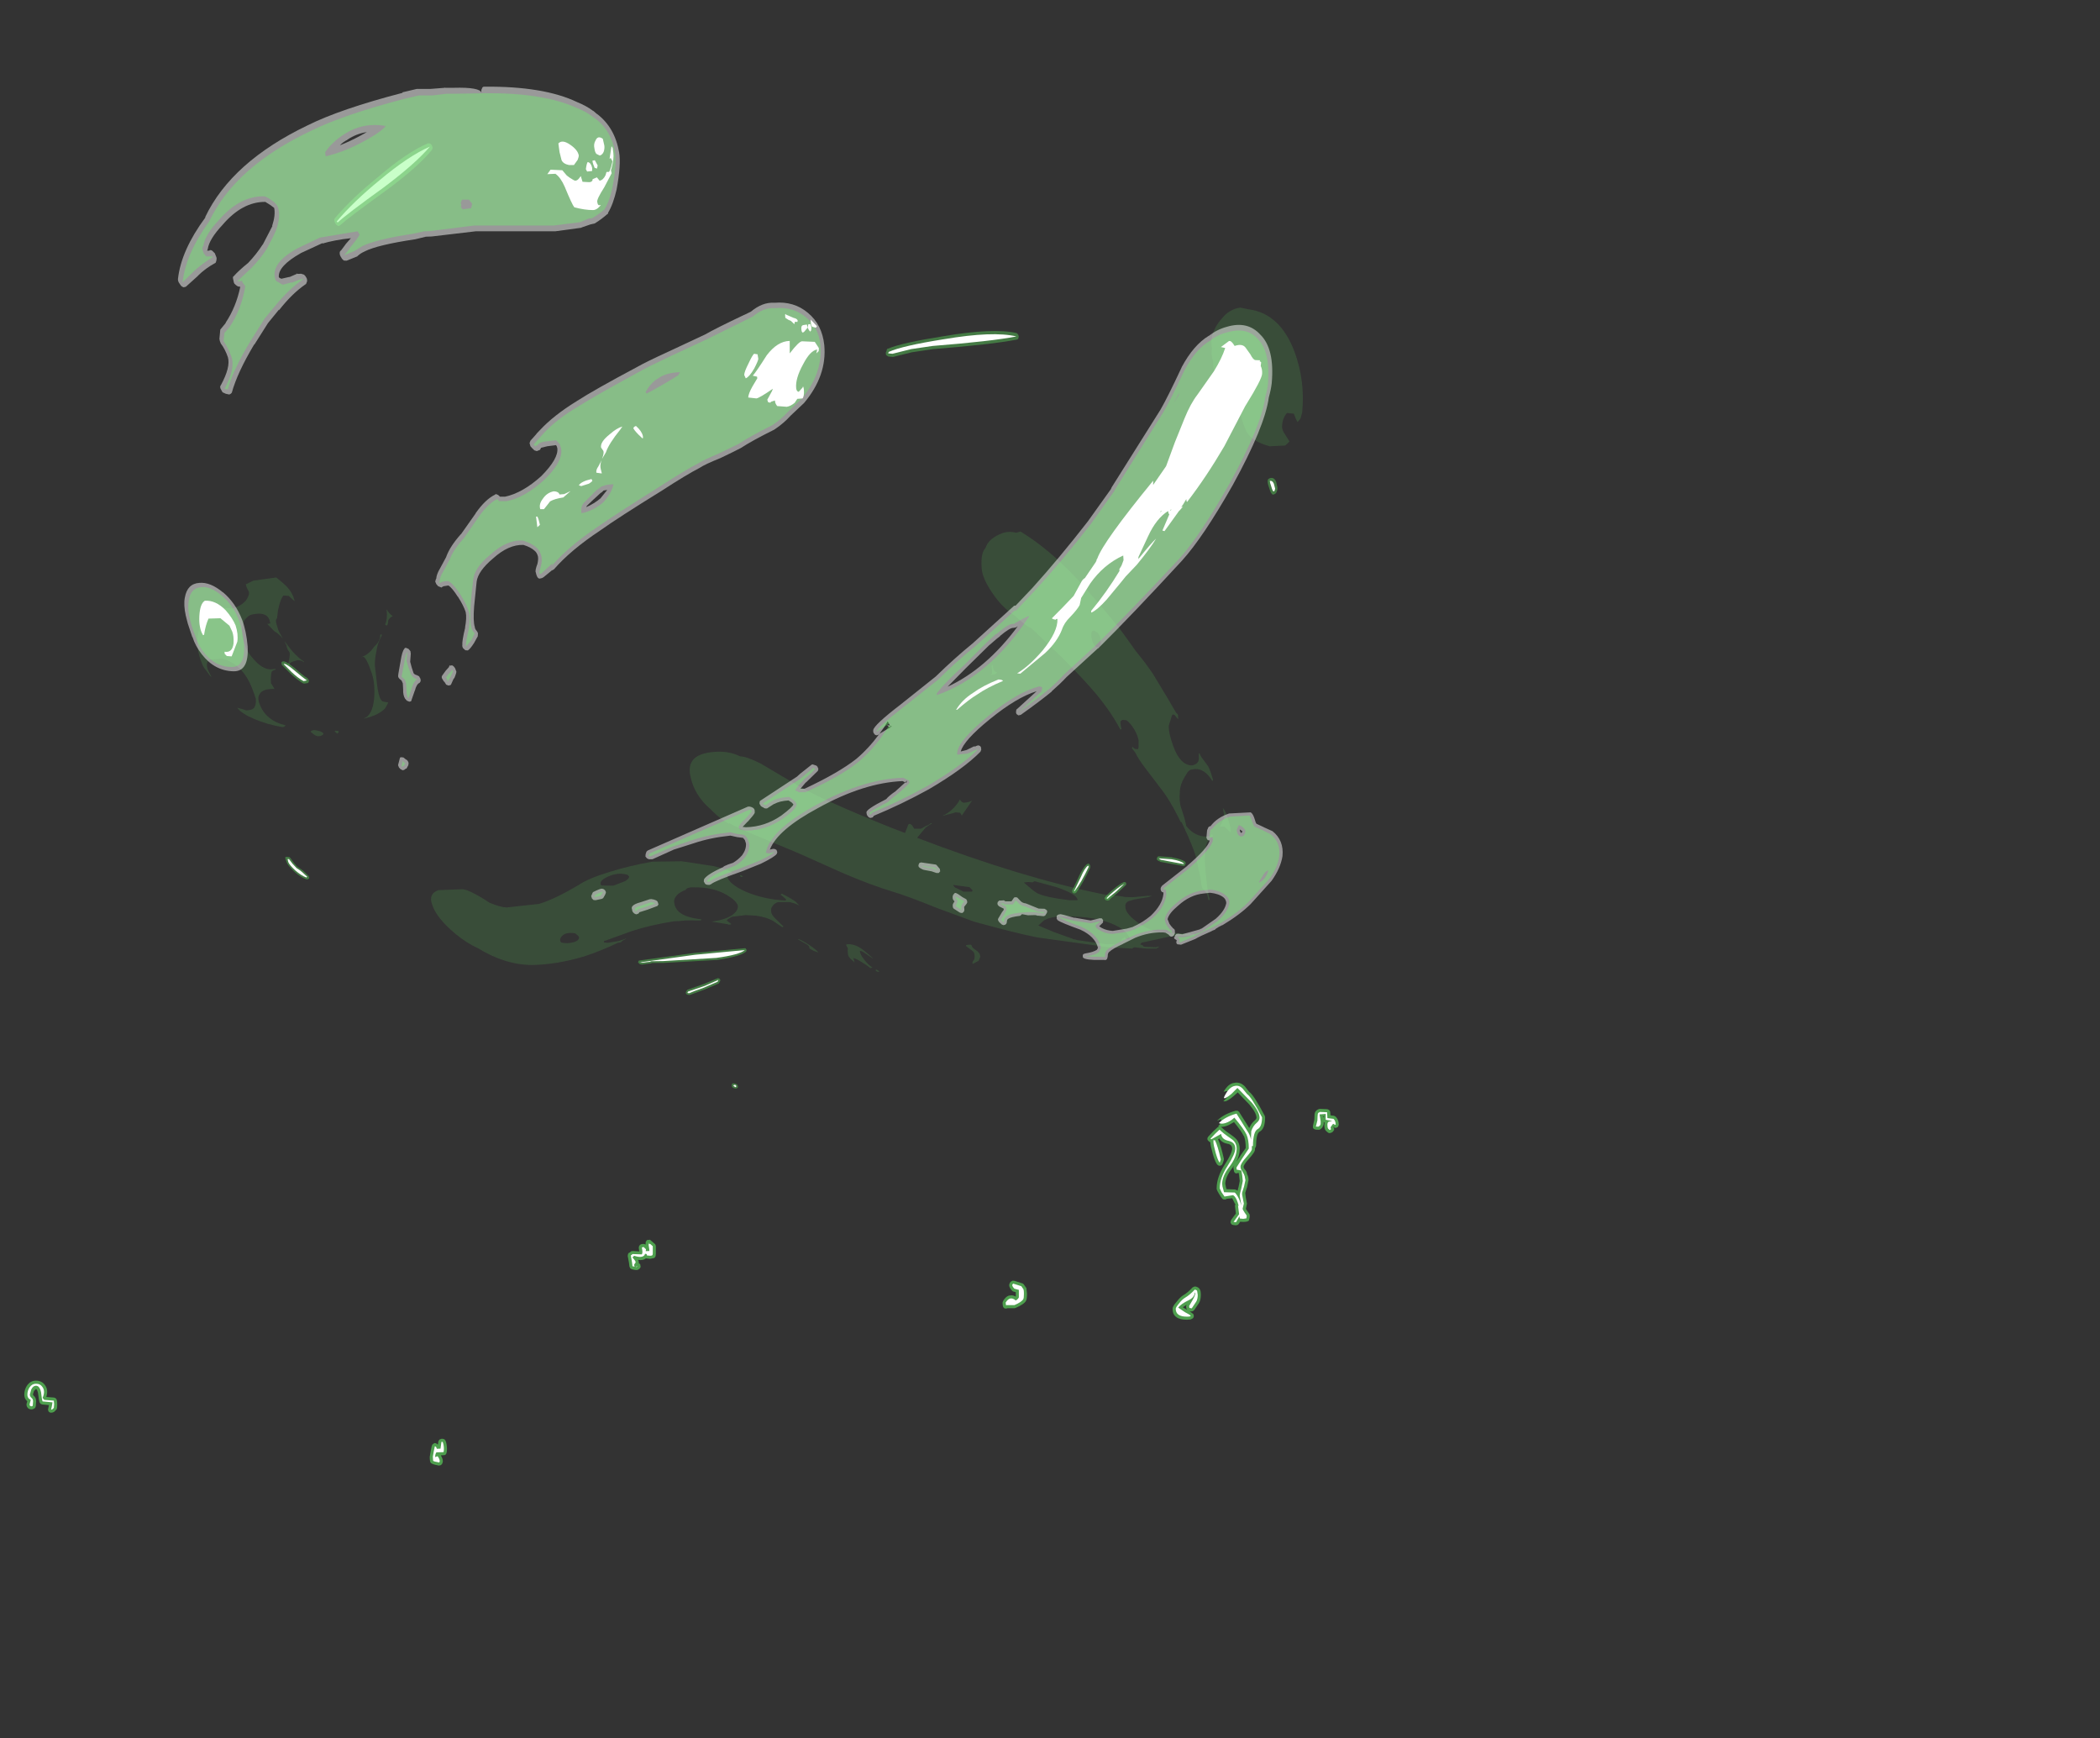 <?xml version="1.0" encoding="UTF-8" standalone="no"?>
<svg xmlns:ffdec="https://www.free-decompiler.com/flash" xmlns:xlink="http://www.w3.org/1999/xlink" ffdec:objectType="frame" height="565.05px" width="682.65px" xmlns="http://www.w3.org/2000/svg">
  <rect width="100%" height="100%" fill="#333333" stroke="none"/>
  <g transform="matrix(1.0, 0.0, 0.0, 1.0, 386.85, 713.55)">
    <use ffdec:characterId="742" height="124.5" transform="matrix(1.0, 0.0, 0.0, 1.0, -378.95, -361.65)" width="427.3" xlink:href="#shape0"/>
    <use ffdec:characterId="743" height="269.15" transform="matrix(1.0, 0.0, 0.165, 1.21, -350.005, -685.373)" width="373.25" xlink:href="#shape1"/>
  </g>
  <defs>
    <g id="shape0" transform="matrix(1.0, 0.0, 0.0, 1.0, 378.95, 361.65)">
      <path d="M41.95 -353.05 L42.3 -353.1 44.6 -353.0 45.2 -352.75 45.55 -352.2 45.65 -351.0 46.8 -350.85 47.35 -350.55 Q48.35 -349.6 48.35 -347.9 L48.05 -347.2 47.4 -346.9 47.35 -346.9 46.75 -347.0 46.85 -346.3 46.85 -346.25 46.4 -345.65 45.95 -345.35 45.3 -345.2 Q44.95 -345.25 44.7 -345.5 L44.3 -345.85 44.25 -345.9 44.1 -346.05 44.05 -346.1 Q43.65 -346.65 43.65 -347.9 L43.75 -348.6 43.45 -348.8 43.45 -348.15 43.25 -347.55 43.2 -347.4 43.2 -347.45 42.9 -346.9 42.85 -346.9 42.75 -346.8 Q42.2 -346.2 41.65 -346.3 L40.85 -346.35 40.3 -346.55 Q40.05 -346.7 39.95 -347.0 L39.95 -347.6 40.4 -349.55 40.45 -350.65 Q40.45 -352.15 41.05 -352.5 L41.05 -352.55 Q41.3 -352.8 41.9 -353.05 L41.95 -353.05 M43.65 -350.4 L43.15 -350.85 43.2 -350.75 43.25 -350.6 43.3 -350.4 43.65 -350.4 M46.7 -347.0 L46.7 -347.05 46.75 -347.0 47.0 -347.25 46.4 -347.15 46.7 -347.0 M46.7 -346.95 L46.7 -346.9 46.7 -346.85 46.7 -346.95 M17.85 -360.35 L19.2 -358.65 Q20.75 -357.6 24.3 -350.8 L24.4 -350.35 24.4 -350.3 Q24.4 -346.55 22.55 -345.65 L22.5 -345.6 Q21.5 -344.9 21.45 -341.0 L21.15 -340.3 21.1 -340.25 21.1 -340.0 Q21.3 -339.25 19.0 -336.7 17.5 -335.05 17.4 -334.3 17.4 -333.9 17.7 -333.55 18.55 -332.6 18.5 -331.95 L18.65 -331.65 Q19.0 -330.95 19.0 -329.9 L18.5 -327.5 18.45 -327.4 17.95 -325.8 17.95 -325.7 18.1 -324.5 18.1 -324.4 18.5 -322.3 18.15 -320.6 18.45 -320.1 18.5 -320.05 19.35 -318.8 19.4 -318.45 19.4 -317.9 19.2 -317.05 19.2 -316.95 Q19.0 -316.35 17.3 -316.35 L16.3 -316.4 Q15.75 -315.45 15.4 -315.35 L14.85 -315.25 14.05 -315.35 Q13.65 -315.4 13.4 -315.65 L13.45 -315.65 Q13.15 -315.95 13.15 -316.3 L13.35 -316.95 13.35 -317.0 14.9 -319.05 14.6 -321.6 14.7 -321.95 14.75 -322.1 14.6 -322.25 14.55 -322.35 13.7 -324.05 11.9 -323.85 11.55 -323.65 10.95 -323.65 Q10.65 -323.7 10.45 -323.95 10.05 -324.4 9.4 -325.5 8.55 -326.9 8.65 -327.3 8.65 -330.95 11.35 -335.1 13.65 -338.65 13.7 -340.2 13.65 -341.35 12.5 -341.7 L12.35 -341.7 Q10.25 -342.1 9.55 -343.45 L9.1 -343.2 Q10.0 -341.35 11.0 -336.85 L10.95 -336.3 10.95 -336.35 10.6 -335.3 10.25 -334.75 10.2 -334.75 9.6 -334.6 Q9.25 -334.65 9.0 -334.85 8.25 -335.45 7.35 -338.6 L7.35 -338.65 Q6.6 -341.3 6.6 -342.2 L6.3 -342.4 6.05 -342.6 Q5.7 -342.85 5.65 -343.25 5.6 -343.7 5.9 -344.0 L5.85 -344.0 7.5 -345.75 9.0 -347.15 9.5 -347.35 9.1 -347.45 Q10.2 -348.45 10.2 -348.9 L10.05 -349.8 9.9 -349.7 8.75 -349.2 Q10.9 -351.4 14.85 -352.5 L14.8 -352.5 15.45 -352.5 15.95 -352.1 19.25 -346.85 Q19.85 -348.35 21.0 -349.3 21.55 -349.75 21.6 -350.2 21.55 -351.85 19.25 -354.55 L15.5 -358.45 14.15 -357.25 Q12.45 -355.8 11.5 -355.55 L10.9 -355.55 10.85 -355.55 10.8 -355.55 11.55 -356.3 Q12.5 -357.4 12.5 -357.9 L12.4 -358.75 12.0 -358.9 10.9 -358.65 Q12.45 -361.35 14.4 -361.55 16.25 -361.95 17.75 -360.45 L17.85 -360.35 M12.6 -347.85 Q11.15 -347.2 10.0 -347.25 L10.35 -347.0 Q11.25 -346.05 14.1 -344.1 L14.2 -344.0 Q16.15 -342.6 16.15 -340.1 16.2 -338.1 15.05 -335.95 L16.25 -337.65 16.3 -337.8 18.1 -340.35 Q18.1 -342.75 17.55 -344.2 L17.45 -344.3 Q16.7 -345.85 14.3 -348.8 L12.6 -347.85 M15.25 -332.15 Q14.6 -332.0 14.3 -332.75 L14.1 -333.95 Q14.05 -334.15 14.35 -334.7 L13.6 -333.7 Q11.5 -330.95 11.45 -328.75 L11.7 -327.45 11.85 -327.0 14.6 -326.9 15.25 -326.65 15.45 -326.45 15.7 -327.5 15.75 -327.6 16.15 -329.65 15.95 -331.35 15.95 -331.5 15.8 -332.2 15.75 -332.35 15.55 -332.25 15.25 -332.15 M1.75 -295.35 Q2.8 -295.15 3.15 -294.45 3.5 -294.0 3.5 -292.65 3.5 -291.0 2.95 -290.05 L2.9 -290.0 2.9 -289.95 2.85 -289.9 1.4 -287.75 0.95 -287.35 1.0 -287.35 0.4 -287.25 0.35 -287.25 -0.15 -287.35 1.05 -286.4 1.15 -286.15 Q1.4 -285.5 0.85 -284.95 L0.9 -285.0 0.2 -284.65 -1.0 -284.55 Q-3.3 -284.55 -4.45 -285.4 -5.7 -286.3 -5.65 -288.05 -5.8 -288.75 -4.4 -290.35 L-4.35 -290.4 Q-3.2 -291.95 -2.05 -292.6 -0.7 -293.4 0.8 -295.05 L0.85 -295.05 1.3 -295.3 1.25 -295.3 1.75 -295.35 M-378.1 -263.1 Q-377.0 -264.75 -375.15 -264.75 -373.15 -264.75 -372.1 -263.1 -371.1 -261.6 -371.8 -259.45 L-369.25 -259.25 -368.7 -259.0 -368.35 -258.45 -368.4 -258.5 Q-368.25 -258.0 -368.25 -257.1 -368.25 -255.85 -368.4 -255.5 L-369.15 -254.7 -369.45 -254.5 -369.5 -254.5 -369.95 -254.35 -370.55 -254.35 -371.05 -254.7 -371.25 -255.3 -370.95 -256.75 -370.95 -256.7 -370.9 -256.8 -373.05 -257.0 -373.55 -257.15 -373.9 -257.55 -373.9 -257.5 Q-374.2 -258.1 -374.5 -260.75 -374.75 -261.9 -375.15 -262.05 L-375.8 -261.4 -376.15 -260.25 -375.95 -259.9 -375.9 -259.85 Q-375.1 -259.2 -375.1 -258.05 L-375.1 -258.0 -375.2 -256.55 -375.2 -256.5 -375.35 -256.1 -375.3 -256.1 -375.6 -255.75 -375.65 -255.75 -375.95 -255.55 -376.5 -255.4 Q-377.5 -255.4 -377.85 -255.95 -378.35 -256.45 -378.2 -257.4 L-378.15 -257.4 -378.0 -258.05 -378.05 -258.1 -378.1 -258.15 Q-378.95 -258.95 -378.95 -260.2 -378.95 -261.8 -378.1 -263.1 M-57.75 -297.25 L-57.05 -297.2 -54.6 -296.4 Q-54.3 -296.35 -54.1 -296.1 L-53.25 -294.9 -53.2 -294.8 -53.0 -293.05 Q-53.0 -291.3 -53.3 -290.75 -53.9 -289.6 -56.7 -288.4 L-57.05 -288.3 -59.35 -288.3 -59.65 -288.2 -60.0 -288.2 Q-60.95 -288.2 -60.95 -290.1 L-60.8 -290.6 Q-59.85 -292.25 -58.6 -292.45 L-58.65 -292.4 Q-57.7 -292.7 -56.65 -292.05 L-56.65 -293.5 -57.35 -293.7 Q-57.6 -293.75 -57.8 -293.95 -58.85 -295.0 -58.8 -295.9 L-58.6 -296.5 -58.3 -296.9 -57.7 -297.25 -57.75 -297.25 M-1.3 -288.85 L-1.3 -289.05 -1.25 -288.95 -1.15 -289.4 -2.35 -288.6 -1.15 -287.9 -1.05 -287.8 -0.95 -287.8 -1.2 -288.2 -1.2 -288.25 -1.3 -288.85 M-182.65 -306.05 Q-182.45 -306.35 -182.05 -306.45 L-181.7 -306.8 -181.15 -306.9 -179.0 -306.75 -179.05 -306.85 -179.2 -307.9 -179.15 -308.35 -178.95 -308.7 Q-178.65 -309.2 -177.65 -309.2 -177.3 -309.2 -177.0 -308.95 L-176.95 -309.8 -176.9 -309.9 -176.55 -310.45 -175.55 -310.55 -175.15 -310.2 -175.1 -310.15 -175.05 -310.1 -174.85 -309.95 -174.0 -309.2 -173.95 -309.2 -173.75 -308.85 -173.65 -308.45 -173.65 -306.05 -173.65 -305.95 -173.65 -305.9 -173.7 -305.55 Q-173.7 -304.9 -174.25 -304.6 L-175.55 -304.35 -176.9 -304.5 Q-177.8 -303.75 -179.4 -304.0 -179.1 -303.35 -179.2 -302.9 -178.8 -302.8 -178.65 -302.3 L-178.7 -302.4 -178.6 -301.75 -178.6 -301.7 Q-178.7 -301.4 -178.95 -301.2 L-178.95 -301.15 -179.25 -300.95 -179.25 -300.9 -179.65 -300.75 -179.6 -300.75 -180.0 -300.7 -180.05 -300.7 -180.35 -300.75 -180.5 -300.75 -180.65 -300.8 -180.7 -300.8 -181.45 -300.95 -182.0 -301.3 -182.25 -301.9 -182.25 -301.95 Q-182.25 -302.5 -182.8 -305.3 L-182.65 -306.05 M-182.05 -306.4 L-182.1 -306.4 -182.05 -306.4 M-244.0 -245.6 L-243.35 -245.85 -242.95 -245.85 -242.4 -245.7 -242.35 -245.65 -242.0 -245.2 Q-241.55 -244.05 -241.55 -242.45 -241.55 -240.7 -242.35 -240.55 L-243.25 -240.5 -243.55 -240.45 Q-242.9 -239.4 -242.9 -238.55 L-242.9 -238.5 -242.95 -238.2 -243.1 -237.8 -243.1 -237.75 -243.55 -237.25 -243.5 -237.3 -244.15 -237.15 -244.2 -237.15 Q-246.5 -237.55 -246.85 -238.1 -247.15 -238.4 -247.15 -240.0 L-246.8 -242.05 -246.5 -243.5 -246.3 -244.0 -246.25 -244.0 -245.9 -244.3 Q-245.35 -244.75 -244.5 -243.95 L-244.35 -245.0 -244.0 -245.6" fill="#66ff66" fill-opacity="0.529" fill-rule="evenodd" stroke="none"/>
      <path d="M44.65 -350.1 L46.65 -349.85 Q47.35 -349.15 47.35 -347.9 47.05 -347.9 46.5 -348.25 L45.75 -347.25 Q45.6 -346.9 45.85 -346.5 L45.4 -346.2 44.9 -346.65 Q44.65 -347.05 44.65 -347.9 44.65 -348.8 45.15 -348.95 L46.25 -349.15 44.1 -349.55 44.1 -351.45 42.1 -351.3 42.25 -350.4 42.45 -349.1 42.45 -348.15 42.25 -347.7 42.0 -347.5 41.7 -347.3 40.9 -347.35 41.4 -349.35 41.45 -350.65 Q41.45 -351.55 41.7 -351.8 L42.25 -352.1 44.55 -352.0 44.65 -350.1 M17.05 -359.75 L18.55 -357.9 Q19.9 -357.05 23.4 -350.35 23.4 -347.25 21.95 -346.5 20.5 -345.7 20.45 -341.0 L20.1 -341.0 20.1 -339.95 Q20.1 -339.45 18.25 -337.35 16.4 -335.3 16.4 -334.3 16.4 -333.55 16.95 -332.9 L17.5 -331.9 17.75 -331.25 18.0 -329.9 17.55 -327.85 16.95 -325.9 Q16.85 -325.2 17.15 -324.1 L17.5 -322.3 17.1 -320.65 17.15 -320.5 17.1 -320.45 17.7 -319.45 18.4 -318.45 18.4 -318.0 18.3 -317.5 17.3 -317.35 16.2 -317.45 16.15 -317.55 16.05 -318.2 14.95 -316.25 14.15 -316.35 15.95 -318.85 15.6 -321.6 15.8 -321.6 15.5 -322.65 Q14.9 -324.5 14.0 -325.05 L11.2 -324.6 10.25 -326.0 9.65 -327.25 Q9.65 -330.65 12.2 -334.55 14.7 -338.45 14.7 -340.2 14.7 -342.2 12.55 -342.7 10.3 -343.15 10.1 -344.95 L6.9 -343.2 6.65 -343.4 8.2 -345.05 9.6 -346.35 Q10.55 -345.3 13.55 -343.25 15.15 -342.15 15.15 -340.1 15.15 -337.35 12.8 -334.3 10.45 -331.25 10.45 -328.75 10.45 -327.95 10.75 -327.1 L11.05 -326.0 14.55 -325.9 Q15.4 -325.1 16.15 -323.25 L16.7 -321.7 16.15 -324.8 Q16.15 -325.5 16.65 -327.2 L17.15 -329.65 16.95 -331.5 16.7 -333.05 15.15 -333.35 15.15 -333.15 15.1 -334.05 17.1 -337.2 19.1 -340.2 Q19.1 -343.1 18.35 -344.75 17.5 -346.55 14.4 -350.25 13.5 -349.35 12.2 -348.75 10.55 -348.0 9.35 -348.45 11.35 -350.5 15.1 -351.55 L19.0 -345.3 Q19.55 -344.4 19.8 -343.1 L19.9 -345.85 Q20.45 -347.55 21.65 -348.55 22.6 -349.35 22.6 -350.2 22.6 -352.1 20.0 -355.2 L15.4 -359.9 13.5 -358.0 Q12.0 -356.75 11.2 -356.5 L11.0 -356.8 Q12.6 -360.25 14.55 -360.55 15.95 -360.85 17.05 -359.75 M8.1 -342.9 Q9.0 -341.15 10.0 -336.65 L9.65 -335.6 Q9.1 -336.1 8.3 -338.9 7.6 -341.45 7.6 -342.3 7.6 -343.65 7.7 -342.9 L8.1 -342.9 M2.3 -293.95 L2.5 -292.65 Q2.5 -291.3 2.05 -290.5 L0.55 -288.25 -0.2 -288.4 -0.3 -289.0 0.85 -291.0 Q1.7 -292.5 1.7 -293.2 L1.55 -293.45 Q1.45 -291.8 -0.45 -290.9 -3.0 -289.65 -3.85 -288.5 L-1.65 -287.0 Q-0.05 -286.2 0.2 -285.85 0.3 -285.55 -1.0 -285.55 -4.65 -285.55 -4.65 -288.1 -4.65 -288.55 -3.65 -289.75 -2.6 -291.15 -1.55 -291.75 -0.1 -292.6 1.55 -294.35 2.1 -294.25 2.3 -293.95 M-376.7 -261.85 L-377.15 -260.25 Q-377.15 -259.6 -376.6 -259.15 -376.1 -258.75 -376.1 -258.05 L-376.2 -256.6 -376.5 -256.4 Q-377.35 -256.4 -377.2 -257.2 L-376.85 -258.5 -377.4 -258.85 Q-377.95 -259.35 -377.95 -260.2 -377.95 -261.5 -377.25 -262.55 -376.45 -263.75 -375.15 -263.75 -373.7 -263.75 -372.95 -262.55 -372.1 -261.2 -373.0 -259.15 L-372.45 -258.5 -369.35 -258.25 -369.25 -257.1 -369.35 -255.9 -369.8 -255.45 -370.25 -255.3 -370.0 -256.45 -369.8 -257.6 -369.8 -257.7 -373.0 -258.0 Q-373.25 -258.5 -373.5 -260.95 -373.95 -263.1 -375.15 -263.1 -376.1 -263.1 -376.7 -261.85 M-55.65 -294.25 L-57.1 -294.65 Q-57.8 -295.35 -57.8 -295.9 L-57.5 -296.3 -54.85 -295.45 -54.15 -294.45 Q-54.0 -294.05 -54.0 -293.05 -54.0 -291.65 -54.2 -291.25 -54.75 -290.3 -57.1 -289.3 L-59.65 -289.3 -59.8 -289.2 -59.95 -290.1 Q-58.55 -292.45 -56.65 -290.8 -55.95 -291.2 -55.65 -291.8 L-55.65 -294.25 M-175.5 -309.2 L-174.65 -308.45 -174.65 -306.05 -174.7 -305.7 Q-174.75 -305.35 -175.55 -305.35 L-176.55 -305.45 -176.65 -305.9 -177.15 -306.0 -177.35 -305.55 Q-178.2 -304.5 -180.7 -305.35 L-181.25 -304.8 Q-180.05 -303.45 -180.25 -303.15 L-180.7 -302.5 Q-180.7 -301.95 -180.5 -301.8 L-181.25 -301.95 Q-181.25 -302.55 -181.8 -305.5 L-181.6 -305.55 -181.25 -305.9 -178.2 -305.8 Q-177.95 -306.3 -178.05 -307.0 L-178.2 -308.05 -177.65 -308.2 -176.85 -307.45 -176.95 -306.85 -175.75 -306.9 -175.8 -307.55 -176.0 -308.8 Q-176.0 -310.2 -175.9 -309.2 L-175.5 -309.2 M-179.9 -301.7 L-180.2 -301.75 -179.6 -301.95 -179.9 -301.7 M-243.35 -244.85 L-242.95 -244.85 Q-242.55 -243.85 -242.55 -242.45 -242.55 -241.6 -242.75 -241.5 L-243.1 -241.5 -245.0 -241.45 Q-245.4 -240.85 -245.4 -239.9 L-244.6 -240.2 Q-243.9 -239.25 -243.9 -238.55 L-244.05 -238.15 Q-245.85 -238.45 -246.05 -238.7 L-246.15 -240.0 -245.85 -241.75 -245.5 -243.4 Q-245.35 -243.45 -245.05 -243.15 L-244.85 -242.6 -243.65 -242.65 -243.35 -244.85" fill="#ffffff" fill-rule="evenodd" stroke="none"/>
    </g>
    <g id="shape1" transform="matrix(1.0, 0.0, 0.0, 1.0, 177.4, 217.8)">
      <path d="M105.35 -151.6 L105.75 -151.2 105.85 -150.7 105.6 -150.1 Q105.4 -149.9 105.05 -149.85 96.75 -148.55 77.45 -147.3 L70.4 -146.45 64.1 -145.2 62.6 -145.3 Q62.3 -145.45 62.15 -145.55 61.8 -145.75 61.9 -146.05 61.85 -146.4 62.1 -146.6 L62.3 -146.95 Q62.4 -147.4 62.75 -147.4 67.55 -149.0 81.3 -150.75 98.0 -153.05 105.35 -151.6 M98.7 -1.9 L101.45 -5.6 101.45 -5.65 Q103.4 -8.25 104.65 -8.95 L105.0 -9.05 105.35 -9.05 105.5 -8.8 105.65 -8.45 105.6 -8.25 105.55 -8.0 Q102.45 -3.75 99.9 -1.3 L99.6 -1.15 99.35 -1.1 99.1 -1.1 98.75 -1.2 98.6 -1.55 98.7 -1.9 M113.15 -1.1 Q110.5 0.4 110.25 0.75 L109.85 0.85 109.6 0.85 109.2 0.75 108.9 0.5 108.85 0.2 109.1 -0.1 Q110.25 -1.1 112.05 -2.15 114.15 -3.5 115.75 -4.1 L116.15 -4.15 116.45 -4.0 116.55 -3.7 116.4 -3.35 113.15 -1.1 M127.85 -10.9 L128.3 -11.05 132.55 -10.8 132.6 -10.75 Q135.9 -10.25 136.65 -9.55 L136.8 -9.3 136.65 -8.95 136.55 -8.8 136.25 -8.45 135.8 -8.45 128.6 -9.55 128.3 -9.75 128.15 -9.75 Q127.25 -10.2 127.65 -10.5 L127.85 -10.9 M181.15 -112.6 Q182.55 -113.0 183.05 -111.75 L183.1 -111.5 183.25 -110.1 183.15 -109.6 182.9 -109.1 182.65 -108.75 182.35 -108.5 181.9 -108.3 181.5 -108.2 Q181.3 -108.2 181.3 -108.3 180.8 -108.6 180.55 -109.95 180.25 -111.05 180.3 -111.5 L180.4 -112.05 180.65 -112.4 181.15 -112.6 M-76.65 -200.8 Q-82.1 -196.1 -93.55 -189.8 -106.9 -182.55 -109.95 -180.5 L-110.45 -180.35 -110.95 -180.65 -111.15 -180.8 -111.45 -181.4 -111.5 -181.95 -111.3 -182.4 Q-104.9 -187.8 -95.4 -193.5 -84.85 -200.2 -77.6 -202.6 L-76.95 -202.55 -76.45 -202.05 -76.3 -201.35 -76.65 -200.8 M-144.45 -61.8 Q-141.8 -59.55 -140.55 -58.9 L-140.25 -58.55 -140.15 -58.15 -140.35 -57.8 -140.5 -57.65 -140.6 -57.6 -141.75 -57.45 -142.15 -57.5 Q-143.85 -58.4 -145.7 -60.0 L-148.25 -62.45 -148.3 -62.8 -148.25 -63.2 -147.95 -63.35 Q-147.05 -63.75 -144.5 -61.8 L-144.45 -61.8 M-154.05 -10.6 L-153.1 -9.25 -152.2 -8.25 -152.15 -8.25 -150.65 -7.3 -150.55 -7.25 -148.9 -5.75 -148.8 -5.45 -148.8 -5.4 -148.85 -5.1 Q-149.0 -5.0 -149.3 -4.85 L-149.75 -4.85 Q-151.6 -5.4 -153.45 -7.0 -155.25 -8.6 -155.45 -9.5 L-155.7 -10.4 -155.65 -10.85 -155.2 -10.9 -154.75 -10.9 -154.4 -10.85 -154.05 -10.6 M-9.85 14.25 L-10.05 14.55 Q-12.0 15.85 -19.85 16.8 L-35.25 17.5 -37.3 17.6 -41.2 17.6 -41.25 17.65 -41.55 17.75 -42.75 17.85 -43.95 18.0 -44.4 18.05 -45.1 17.95 -45.4 17.7 -45.65 17.45 -45.45 17.15 Q-45.4 16.95 -45.15 16.95 L-26.75 14.9 -10.35 13.65 -10.05 13.7 -9.85 14.0 -9.85 14.25 M-20.25 23.0 L-20.4 23.15 -25.25 24.75 -30.25 26.2 -30.55 26.2 -30.95 26.15 -31.35 26.0 -31.5 25.7 -31.4 25.4 -31.15 25.1 -30.8 24.8 -25.2 23.25 -20.45 21.7 -20.1 21.75 Q-19.9 21.8 -19.75 22.0 L-19.7 22.35 -20.25 23.0 M-18.9 50.25 Q-18.7 50.4 -18.65 50.8 L-18.65 50.95 -18.8 51.1 -19.1 51.3 -19.45 51.35 Q-20.45 51.3 -20.65 50.8 L-20.65 50.55 Q-20.6 49.7 -19.3 50.05 L-19.05 50.15 -18.9 50.25" fill="#66ff66" fill-opacity="0.349" fill-rule="evenodd" stroke="none"/>
      <path d="M105.1 -150.7 Q96.8 -149.4 77.45 -148.15 L70.3 -147.3 64.05 -146.05 62.65 -146.15 62.9 -146.55 Q67.65 -148.2 81.35 -149.95 97.8 -152.2 105.1 -150.7 M112.8 -1.5 Q110.15 0.05 109.85 0.35 L109.45 0.25 Q110.5 -0.65 112.35 -1.75 114.4 -3.05 115.9 -3.65 L112.8 -1.5 M99.4 -1.65 L99.2 -1.65 102.05 -5.45 Q103.7 -7.9 104.95 -8.55 L105.1 -8.25 Q101.95 -3.95 99.4 -1.65 M136.15 -9.1 L136.05 -8.95 128.85 -10.1 128.55 -10.25 128.2 -10.5 132.35 -10.25 Q135.45 -9.8 136.15 -9.1 M182.15 -109.2 L181.8 -109.05 Q181.5 -109.2 181.3 -110.3 181.0 -111.45 181.05 -111.9 181.9 -112.05 182.25 -111.15 L182.45 -109.8 182.15 -109.2 M-94.95 -192.7 Q-84.5 -199.2 -77.15 -201.7 -82.65 -197.1 -93.95 -190.75 -107.4 -183.45 -110.5 -181.3 L-110.75 -181.6 Q-104.35 -187.0 -94.95 -192.7 M-144.85 -61.3 Q-141.95 -59.0 -140.85 -58.35 L-141.0 -58.25 -141.9 -58.1 Q-143.55 -58.9 -145.3 -60.45 L-147.65 -62.7 Q-146.95 -62.95 -144.85 -61.3 M-154.9 -9.5 L-155.0 -10.3 -154.55 -10.3 -153.6 -9.05 -152.45 -7.85 Q-151.5 -7.35 -150.9 -6.85 L-149.4 -5.55 -149.45 -5.5 -149.7 -5.35 Q-151.3 -5.85 -153.05 -7.3 -154.65 -8.7 -154.9 -9.5 M-20.0 16.25 L-35.25 17.0 -37.3 17.1 -41.45 17.15 -41.65 17.3 -42.9 17.4 -44.25 17.55 -45.0 17.45 -26.7 15.4 -10.4 14.15 Q-12.3 15.4 -20.0 16.25 M-20.65 22.65 L-25.55 24.3 Q-29.05 25.25 -30.45 25.75 L-30.95 25.65 -30.7 25.3 -24.95 23.75 -20.3 22.15 -20.65 22.65 M-19.4 50.4 L-19.25 50.55 -19.2 50.8 -19.5 51.0 -20.1 50.65 Q-20.05 50.25 -19.4 50.4" fill="#ffffff" fill-rule="evenodd" stroke="none"/>
      <path d="M3.9 -0.6 L3.65 -0.7 3.7 -0.75 3.7 -0.85 3.75 -0.75 4.15 -1.0 Q7.05 0.3 8.6 1.35 L8.4 1.35 9.35 2.2 8.0 1.65 6.3 1.25 2.5 1.25 Q1.05 1.7 0.55 2.35 -0.15 2.9 -0.15 3.85 -0.15 4.75 1.0 5.75 L3.25 7.85 2.8 8.0 0.15 6.35 Q-1.65 5.35 -5.25 4.9 L-8.6 4.75 -13.1 5.2 -14.55 5.85 -15.0 6.2 -13.75 7.05 -13.8 7.3 -14.1 7.25 -14.05 7.3 -14.7 7.3 -14.8 7.2 -19.95 6.5 Q-15.5 6.05 -12.95 4.75 -10.75 3.55 -10.7 2.25 -10.85 0.95 -13.7 -0.6 -17.8 -2.8 -24.15 -2.7 -25.9 -2.8 -26.95 -2.2 L-26.6 -2.15 Q-29.15 -1.4 -30.15 -0.5 -31.35 0.45 -31.25 1.65 -31.15 3.2 -29.75 4.15 -27.85 5.45 -23.1 5.9 L-23.35 6.15 -23.6 6.2 -25.25 6.2 -26.25 6.15 -28.6 6.2 -30.4 6.35 -32.05 6.4 Q-40.0 7.4 -46.3 9.05 L-55.25 11.6 -55.75 11.65 -55.85 12.05 -55.8 12.1 -54.6 12.2 -50.95 11.7 -49.2 11.25 -48.55 11.05 -48.55 11.15 -49.05 11.35 Q-49.9 11.65 -50.3 12.05 L-51.35 12.2 Q-57.15 14.35 -62.9 15.85 -72.45 18.1 -80.35 18.15 -89.05 18.1 -97.15 13.6 -100.55 12.25 -103.65 9.85 -109.3 5.5 -110.05 1.8 -110.75 -1.0 -107.35 -1.95 L-99.4 -2.2 Q-97.35 -2.0 -92.95 0.45 L-91.35 1.4 Q-88.0 2.65 -85.95 2.7 L-75.25 1.75 Q-69.85 0.45 -61.5 -3.35 -57.95 -5.15 -51.05 -6.8 -44.3 -8.5 -36.55 -9.6 L-27.2 -9.7 -27.3 -9.75 -16.8 -8.4 Q-11.95 -7.45 -11.0 -6.55 L-12.35 -6.3 -12.6 -6.1 Q-12.9 -5.95 -12.8 -5.6 -12.75 -3.65 -7.55 -1.55 -2.15 0.5 5.0 0.85 L5.35 0.6 4.55 -0.1 3.9 -0.6 M3.15 -35.9 Q11.35 -31.5 14.6 -29.8 21.9 -26.05 42.1 -18.9 L46.85 -17.3 47.15 -17.75 48.35 -19.6 Q49.2 -20.2 50.05 -18.45 L52.3 -18.45 53.85 -19.15 54.8 -19.45 55.85 -20.0 56.0 -19.8 55.3 -19.55 53.8 -18.75 51.85 -17.1 50.6 -16.0 Q82.75 -5.3 108.5 -0.85 L110.95 -0.55 113.15 -0.45 115.65 -0.1 118.1 -0.05 120.1 -0.2 123.15 -0.45 123.2 -0.4 124.35 -0.45 123.3 -0.1 118.75 0.5 116.5 1.0 Q115.8 1.3 115.7 1.5 115.3 1.75 115.25 2.4 114.8 4.15 118.2 6.5 121.45 8.75 125.15 9.4 L136.45 9.8 136.35 10.2 132.8 10.35 132.55 10.35 128.95 10.4 118.95 12.15 118.35 12.6 119.2 12.9 119.45 13.25 123.3 13.4 124.3 13.2 124.5 13.15 Q124.4 13.25 124.05 13.5 123.5 13.65 123.45 13.75 L120.2 13.75 116.4 13.4 Q115.95 13.45 115.65 13.75 L108.05 13.4 85.25 10.75 Q78.15 9.55 65.35 6.5 L53.95 2.85 Q44.5 -0.5 39.9 -1.65 33.6 -3.3 25.4 -6.35 L11.15 -11.95 -0.65 -16.25 Q-6.7 -18.4 -9.75 -19.9 L-10.05 -19.8 Q-12.75 -21.25 -14.55 -23.0 L-15.3 -23.7 Q-20.15 -27.6 -20.4 -32.95 -20.7 -38.4 -12.05 -39.05 -7.0 -39.5 -3.35 -37.9 -1.15 -37.85 3.15 -35.9 M66.4 -25.95 Q66.75 -25.5 67.35 -25.45 68.9 -25.5 70.1 -26.0 L66.1 -22.0 65.7 -22.75 64.25 -22.85 59.9 -21.9 60.0 -22.0 Q61.75 -22.55 63.9 -24.1 65.45 -25.35 66.2 -26.3 L66.4 -25.95 M82.55 -62.4 L82.85 -62.4 82.85 -61.45 Q82.95 -60.65 83.9 -60.45 L83.6 -60.15 83.25 -60.0 81.75 -59.7 81.65 -59.75 82.15 -60.05 82.35 -60.6 82.4 -61.6 Q82.35 -62.15 82.55 -62.4 M129.9 -66.25 L132.4 -63.1 134.45 -60.15 138.05 -53.8 140.35 -49.55 Q140.9 -49.25 140.85 -48.75 L140.75 -48.6 140.8 -48.35 140.65 -47.85 140.6 -47.95 140.4 -48.2 139.7 -49.05 139.15 -49.15 Q138.85 -49.05 138.15 -47.6 L137.4 -46.2 Q136.9 -44.3 137.95 -40.5 139.35 -35.55 143.1 -35.45 143.7 -35.5 144.5 -35.85 145.45 -36.3 145.65 -37.15 L145.9 -38.65 146.2 -38.7 Q146.15 -38.15 147.15 -36.9 L148.35 -35.25 Q148.9 -34.15 149.35 -31.55 L149.25 -31.35 149.05 -31.35 Q147.15 -34.6 144.0 -34.5 L142.45 -34.3 Q141.85 -34.05 141.4 -33.6 L141.3 -33.5 140.2 -32.3 Q138.45 -30.35 138.05 -28.45 137.3 -25.65 137.75 -24.05 L138.35 -21.35 138.6 -19.4 138.55 -19.25 Q140.8 -16.4 144.5 -16.35 L146.05 -16.5 146.65 -17.0 146.85 -16.5 Q144.95 -15.4 144.2 -14.05 L143.45 -11.6 Q142.9 -9.75 142.8 -5.2 142.6 -1.0 142.95 0.45 L142.8 0.75 142.55 0.7 Q142.45 -1.6 141.35 -2.15 140.95 -2.4 140.95 -3.4 L140.95 -4.95 140.35 -11.05 Q140.0 -13.2 137.85 -18.75 L137.25 -20.2 137.2 -20.1 137.2 -20.2 136.95 -20.3 Q134.45 -26.3 131.65 -29.7 L128.0 -34.55 Q126.05 -37.05 125.3 -38.9 L124.4 -40.05 124.6 -40.5 Q125.05 -39.9 125.65 -39.85 L125.85 -39.85 126.0 -39.85 126.45 -39.85 126.4 -39.95 126.45 -40.05 126.6 -40.35 126.7 -41.05 126.85 -41.9 126.9 -42.15 Q126.9 -43.45 125.95 -45.2 124.95 -46.9 123.85 -47.6 L122.5 -47.7 121.85 -47.3 Q121.65 -46.35 121.85 -45.15 L121.65 -45.2 121.45 -45.05 Q119.5 -49.4 115.25 -54.55 111.8 -58.6 105.8 -64.35 L97.15 -72.2 Q95.0 -73.15 92.35 -75.6 88.4 -77.85 85.9 -81.8 83.15 -85.9 83.55 -88.75 83.9 -92.55 85.65 -93.85 86.95 -96.2 90.75 -97.5 93.55 -98.6 96.45 -97.95 L96.5 -98.0 97.75 -98.3 Q106.2 -93.7 114.0 -85.6 118.3 -81.15 125.4 -72.6 L127.6 -69.55 129.9 -66.25 M60.25 -3.2 L60.65 -2.7 61.95 -2.15 63.25 -1.55 66.05 -1.55 66.3 -1.9 65.45 -2.75 63.8 -2.95 60.3 -3.35 60.25 -3.2 M117.1 -67.45 L117.4 -67.2 118.45 -67.2 118.55 -67.5 Q118.9 -67.8 118.95 -68.55 119.3 -70.7 117.85 -71.4 116.45 -72.25 116.2 -70.45 116.05 -69.65 116.3 -68.7 116.5 -67.8 117.1 -67.45 M152.55 -20.7 Q153.05 -18.5 152.85 -17.85 L152.7 -17.5 152.65 -17.5 150.95 -19.05 149.5 -19.05 150.5 -20.25 151.35 -21.4 151.35 -22.75 151.3 -23.95 Q152.1 -23.35 152.55 -20.7 M86.9 -4.35 L86.85 -4.35 86.15 -4.05 84.75 -4.15 83.3 -4.0 Q86.3 -1.5 87.25 -1.1 89.8 0.0 97.3 0.75 L99.95 0.75 100.0 0.5 Q99.75 -0.95 93.75 -2.75 L86.9 -4.35 M179.15 -158.45 L181.7 -158.0 Q191.9 -156.9 194.85 -146.45 197.0 -138.65 194.6 -130.25 L193.8 -128.65 192.7 -127.7 Q192.2 -128.55 191.85 -129.95 L189.65 -130.15 Q188.0 -128.8 187.55 -126.9 187.2 -126.0 187.75 -124.9 L189.2 -122.5 188.4 -121.9 187.6 -121.4 182.55 -121.2 Q176.9 -122.5 175.65 -125.2 174.9 -127.0 174.2 -130.95 L169.75 -137.5 Q167.15 -141.15 167.9 -143.6 L167.95 -143.85 Q167.5 -145.4 168.0 -147.05 L168.1 -147.3 168.15 -148.7 Q168.3 -149.85 168.85 -151.05 170.1 -153.45 172.6 -155.45 175.4 -158.0 179.15 -158.45 M-167.8 -78.7 L-167.5 -78.0 -161.95 -77.6 Q-158.9 -78.25 -157.05 -79.8 -155.55 -81.25 -155.75 -82.2 L-156.25 -83.25 -156.4 -84.1 -153.8 -85.1 -146.2 -85.95 Q-144.2 -84.5 -143.15 -83.45 -141.9 -82.15 -141.5 -80.75 L-141.25 -79.55 -142.95 -81.0 -144.65 -81.1 Q-145.8 -80.25 -147.1 -77.1 L-147.75 -75.0 -148.15 -74.6 Q-148.4 -74.05 -148.0 -72.55 L-147.9 -71.95 -147.75 -71.5 -146.75 -69.5 Q-147.7 -70.75 -149.25 -71.55 L-149.85 -72.15 -151.2 -73.5 -150.8 -73.5 -150.15 -73.6 -150.3 -74.6 Q-150.9 -76.7 -155.1 -76.1 -156.75 -75.9 -157.55 -75.15 -158.8 -74.45 -159.4 -72.7 -160.25 -70.5 -159.55 -68.5 L-159.4 -67.9 -159.25 -67.35 Q-158.9 -65.85 -157.05 -63.85 -154.75 -61.3 -152.05 -61.25 L-150.45 -61.4 -150.65 -61.1 -150.75 -61.1 Q-151.85 -61.0 -152.1 -60.15 L-152.45 -58.85 -152.6 -57.55 -151.7 -56.0 Q-155.45 -56.1 -156.7 -54.7 -157.8 -53.65 -157.2 -51.85 -155.9 -47.5 -149.7 -46.2 L-150.25 -45.85 -150.75 -45.75 Q-155.5 -46.4 -159.65 -47.95 -163.65 -49.45 -164.65 -50.95 L-163.1 -50.6 -163.05 -50.6 -161.9 -50.25 Q-159.35 -50.3 -158.85 -51.35 L-158.55 -51.85 Q-158.25 -52.55 -158.2 -53.35 L-158.4 -54.05 -158.4 -54.25 -159.0 -56.3 Q-161.0 -62.7 -167.35 -64.15 L-171.45 -63.9 Q-173.15 -63.05 -172.45 -61.0 L-171.65 -59.2 -172.0 -59.45 -173.05 -60.9 Q-173.95 -61.95 -174.15 -62.8 -175.6 -67.15 -174.05 -70.95 -172.55 -74.9 -167.8 -78.7 M-110.05 -75.55 Q-111.0 -75.25 -111.7 -74.45 -111.9 -73.35 -112.35 -73.05 L-112.75 -73.15 -112.75 -73.35 -113.0 -73.2 Q-112.15 -74.15 -111.85 -76.1 L-111.75 -77.25 -111.65 -77.35 Q-111.35 -76.45 -110.05 -75.55 M7.4 11.3 L7.45 11.2 Q8.05 11.2 10.65 12.7 12.95 14.1 13.4 14.8 L11.95 14.35 Q11.1 14.0 10.65 13.65 10.95 13.1 9.95 12.6 L7.4 11.3 M31.25 19.65 L31.35 19.35 Q31.65 19.4 31.95 19.6 L32.45 19.85 31.95 20.0 Q31.4 19.9 31.25 19.65 M26.95 14.4 Q26.9 15.45 28.05 16.8 28.9 17.95 30.3 18.85 L29.6 19.0 Q28.8 18.3 27.2 17.45 25.45 16.45 24.6 16.3 L24.55 16.35 24.75 17.45 Q23.4 16.45 23.15 15.95 22.85 15.6 23.0 14.65 22.95 14.15 23.2 13.9 L23.05 13.4 Q22.7 12.95 22.85 12.75 22.85 12.25 22.95 12.6 25.25 12.4 27.35 13.65 28.4 14.2 30.8 16.3 L30.7 16.35 28.85 15.15 Q27.3 14.2 26.95 14.4 M63.55 13.05 Q63.5 13.45 64.75 14.2 65.95 14.85 65.85 15.95 L65.15 17.0 63.15 17.85 62.95 17.6 Q63.3 17.0 63.8 16.65 L64.05 15.85 Q64.15 14.85 63.75 14.5 L61.65 13.05 61.8 12.8 62.95 12.7 Q63.55 12.65 63.55 13.05 M113.7 10.65 L113.9 11.05 114.7 11.35 114.9 11.15 115.25 11.05 Q114.85 9.0 111.1 7.45 105.6 5.05 95.1 5.1 90.7 5.05 88.1 6.2 L86.1 7.55 90.85 9.3 95.8 10.85 96.7 11.1 96.5 11.15 97.7 11.35 97.95 11.45 107.5 12.6 109.5 12.55 110.25 12.6 Q110.35 12.45 110.6 12.4 L111.9 12.05 112.95 11.05 113.7 10.65 M-70.0 11.7 L-69.8 12.1 -69.35 12.2 -68.0 12.3 Q-65.9 12.25 -64.65 11.7 -63.7 11.25 -63.7 10.65 L-64.0 10.25 -64.8 9.65 Q-67.65 9.25 -69.1 10.3 -70.1 11.0 -70.0 11.7 M-8.6 -6.0 L-8.15 -5.9 -7.7 -5.65 -8.1 -5.5 -8.45 -5.5 -8.65 -5.85 -8.6 -6.0 M-51.45 -5.65 Q-54.5 -4.6 -54.35 -3.6 L-54.15 -3.15 -54.05 -3.2 -50.3 -3.15 -46.45 -4.3 Q-44.95 -4.9 -44.7 -5.6 L-45.25 -6.1 Q-48.2 -6.8 -51.45 -5.65 M-140.4 -44.95 L-138.85 -44.65 Q-138.05 -44.4 -137.75 -44.0 -138.1 -43.4 -139.5 -43.3 -140.3 -43.35 -140.8 -43.7 L-141.9 -44.5 Q-141.5 -44.95 -140.4 -44.95 M-133.3 -44.0 L-134.05 -44.6 Q-133.85 -44.85 -133.35 -44.75 -132.9 -44.8 -132.65 -44.5 L-133.05 -44.15 -133.3 -44.0 M-145.2 -65.85 L-145.65 -66.55 -145.85 -67.15 -145.85 -67.6 -146.4 -68.9 -144.35 -66.25 Q-142.4 -64.15 -140.9 -63.35 L-140.9 -63.2 Q-142.0 -63.85 -143.15 -63.7 L-144.55 -63.35 Q-145.45 -63.25 -146.05 -62.2 L-146.25 -61.95 -146.3 -62.05 Q-146.4 -62.35 -145.7 -63.75 -145.1 -65.2 -145.2 -65.85 M-115.1 -69.8 L-114.95 -70.55 -114.7 -70.65 -114.35 -70.55 -115.45 -69.05 Q-116.3 -67.9 -116.9 -66.15 -117.85 -63.95 -118.05 -62.25 L-118.15 -58.35 Q-118.25 -55.05 -117.95 -54.15 -117.8 -53.1 -117.15 -52.65 L-115.3 -52.35 -116.6 -50.8 Q-119.0 -48.95 -123.85 -48.05 L-123.9 -48.1 Q-121.05 -48.9 -119.75 -53.4 -118.75 -57.3 -119.35 -60.05 -120.45 -64.65 -121.5 -64.65 L-122.1 -64.55 Q-119.45 -65.25 -117.45 -67.35 -115.85 -68.3 -115.1 -69.8" fill="#66ff66" fill-opacity="0.129" fill-rule="evenodd" stroke="none"/>
      <path d="M148.7 -131.05 Q151.55 -134.35 157.4 -142.35 L157.45 -142.45 Q162.3 -148.4 167.6 -150.85 L167.65 -150.85 Q170.65 -152.6 173.95 -153.3 180.95 -154.95 184.45 -151.2 188.55 -147.4 186.0 -138.1 185.5 -136.45 184.45 -134.35 181.85 -126.45 168.85 -110.8 156.95 -96.8 148.95 -90.45 130.6 -76.1 117.85 -66.9 L117.75 -66.9 106.3 -59.2 Q103.9 -57.35 100.8 -55.35 L100.9 -55.35 Q96.75 -52.8 89.75 -49.05 L88.95 -48.9 88.4 -49.25 Q88.2 -49.65 88.4 -50.05 88.45 -50.5 88.85 -50.65 L95.95 -55.4 Q89.2 -53.75 79.6 -47.95 70.0 -42.15 68.6 -39.2 L70.55 -39.6 73.05 -40.55 73.6 -40.55 Q73.85 -40.75 74.2 -40.75 74.5 -40.95 74.85 -40.75 75.1 -40.8 75.35 -40.4 L75.35 -39.7 75.0 -39.15 Q68.8 -34.55 56.55 -29.05 46.85 -24.95 37.55 -21.95 L37.1 -21.55 37.05 -21.5 36.35 -21.35 Q35.75 -21.4 35.5 -21.85 35.2 -22.1 35.25 -22.75 34.95 -23.55 42.25 -26.4 43.2 -27.25 45.6 -28.5 L49.2 -30.9 48.35 -31.25 Q35.65 -30.8 19.8 -24.05 5.6 -18.2 2.2 -12.85 L3.3 -13.05 3.85 -13.0 4.35 -12.75 4.5 -12.15 4.25 -11.7 Q3.5 -10.9 -1.35 -9.05 L-7.85 -7.0 Q-17.05 -4.45 -18.45 -3.55 L-19.05 -3.35 -19.8 -3.4 Q-20.2 -3.45 -20.4 -3.7 L-20.7 -4.3 -20.5 -4.9 Q-19.2 -6.25 -13.75 -8.15 L-13.55 -8.3 -13.2 -8.45 -12.15 -8.8 -12.2 -8.8 -10.35 -9.3 Q-8.5 -10.15 -7.05 -11.35 -5.4 -12.95 -5.3 -14.5 L-5.5 -15.4 -6.0 -16.0 -7.9 -16.2 -10.0 -16.6 Q-16.65 -16.05 -22.25 -14.55 L-29.2 -12.8 -29.15 -12.8 -36.4 -10.25 -36.8 -10.25 -37.55 -10.25 -38.15 -10.5 -38.55 -11.0 -38.4 -11.6 -38.0 -12.3 -37.55 -12.6 -3.0 -24.4 -2.4 -24.4 Q-1.0 -24.15 -1.0 -23.35 L-1.1 -22.7 Q-1.6 -22.05 -3.75 -20.35 L-3.8 -20.35 -5.65 -18.95 -4.6 -18.85 Q1.55 -18.95 7.35 -21.95 11.55 -24.3 11.85 -25.0 L11.45 -25.45 10.45 -26.05 Q7.5 -25.9 5.65 -25.1 L5.55 -25.1 3.1 -23.9 2.55 -23.9 Q2.15 -23.95 2.0 -24.1 L2.1 -24.1 Q1.05 -24.45 1.05 -24.85 0.75 -25.2 0.95 -25.5 1.0 -25.9 1.4 -26.05 L14.25 -32.45 15.45 -33.25 19.35 -35.55 19.75 -35.75 20.2 -35.65 20.85 -35.45 Q21.1 -35.45 21.35 -35.1 L21.55 -34.5 21.3 -34.0 17.15 -31.05 17.1 -31.0 16.8 -30.85 14.85 -29.2 16.2 -29.2 Q27.9 -33.45 34.3 -37.2 38.85 -40.05 42.95 -43.95 L42.45 -43.65 41.9 -43.55 Q41.4 -43.65 41.3 -43.9 L41.05 -44.25 Q41.0 -44.6 41.1 -44.95 41.6 -46.35 51.1 -51.8 L63.8 -59.35 Q70.6 -64.2 77.35 -68.3 L92.1 -78.15 Q92.5 -78.5 92.85 -78.35 L99.15 -83.15 Q109.1 -91.05 120.15 -101.05 L129.05 -109.7 129.35 -110.15 148.7 -131.05 M27.85 -159.75 L27.95 -159.75 Q34.35 -160.2 38.35 -157.05 42.45 -153.9 42.25 -148.4 41.85 -140.25 33.15 -132.85 L28.15 -129.4 Q25.6 -127.35 22.3 -125.7 L22.2 -125.65 Q14.65 -122.75 10.5 -120.7 8.8 -120.0 3.55 -118.05 -1.85 -116.35 -3.7 -115.4 -8.45 -113.5 -16.95 -109.3 -32.45 -102.0 -38.85 -98.55 -49.3 -93.3 -55.55 -88.15 L-56.2 -87.85 Q-56.35 -88.05 -56.3 -87.85 L-59.25 -86.05 -59.8 -85.8 -60.3 -85.7 Q-61.45 -85.35 -61.6 -87.3 -61.85 -87.75 -60.7 -89.6 -60.15 -90.8 -60.2 -91.6 -60.35 -92.65 -61.05 -93.15 -62.15 -94.1 -64.4 -94.7 -69.2 -94.85 -74.9 -91.05 -80.35 -87.65 -81.25 -84.8 L-83.15 -78.2 Q-84.2 -74.15 -83.85 -72.65 -83.9 -72.1 -83.45 -71.65 -83.2 -71.4 -83.1 -70.95 L-83.3 -70.15 -84.8 -68.35 Q-86.3 -66.75 -87.15 -66.35 L-87.95 -66.4 -88.6 -66.95 Q-88.85 -67.4 -88.7 -67.8 -88.65 -68.9 -87.0 -72.5 L-87.05 -72.5 Q-86.0 -75.15 -86.15 -76.65 -86.55 -78.4 -88.0 -80.8 L-88.05 -80.8 Q-89.5 -83.2 -90.6 -83.8 L-92.2 -83.6 -92.8 -83.35 -92.85 -83.25 -92.9 -83.25 -93.4 -83.4 -93.75 -83.55 -93.9 -83.55 -94.45 -84.15 -94.7 -84.85 -94.35 -85.55 -94.25 -85.6 Q-93.95 -86.85 -92.5 -88.45 L-90.05 -91.45 -90.0 -91.55 Q-88.35 -94.3 -84.25 -97.6 L-84.25 -97.55 -78.55 -103.15 -78.55 -103.2 Q-74.75 -106.95 -71.4 -108.2 -71.1 -108.5 -70.7 -108.2 -70.4 -108.2 -70.05 -107.8 L-69.9 -107.65 -68.25 -107.65 Q-62.4 -108.65 -55.6 -113.15 -49.1 -117.9 -49.1 -120.7 L-49.2 -121.2 -49.4 -121.5 -52.3 -121.2 -54.35 -120.8 -54.8 -120.25 -55.25 -120.1 -55.9 -119.9 -56.65 -120.1 -57.25 -120.65 -57.75 -121.2 -57.9 -122.05 -57.5 -122.7 -55.25 -124.5 -55.2 -124.6 -54.0 -125.5 Q-48.85 -129.5 -40.75 -133.3 -34.55 -136.35 -19.55 -142.5 -16.75 -143.75 -8.35 -146.75 L3.9 -151.2 Q7.9 -152.95 17.55 -156.5 L17.6 -156.5 19.85 -157.35 Q24.05 -159.95 27.85 -159.75 M67.2 -56.6 Q80.55 -61.4 92.7 -72.85 L91.95 -72.5 91.15 -72.4 Q90.15 -72.5 86.5 -70.25 L86.45 -70.15 85.75 -69.75 85.4 -69.55 82.65 -67.8 82.55 -67.75 73.9 -61.55 67.2 -56.6 M47.3 -45.95 L46.75 -46.1 46.9 -45.75 47.3 -45.95 M46.75 -46.1 L46.2 -47.3 44.8 -45.75 42.95 -43.95 45.45 -45.1 46.9 -45.7 46.85 -45.7 46.25 -45.85 45.9 -46.3 45.85 -46.35 45.9 -46.35 46.75 -46.1 M49.5 -30.75 L49.45 -30.85 49.5 -30.95 49.6 -30.85 49.8 -31.4 49.2 -30.9 49.5 -30.75 M49.85 -8.15 Q49.7 -8.45 49.85 -8.75 L50.2 -9.25 50.8 -9.4 55.3 -8.85 55.65 -8.75 56.6 -7.65 56.6 -7.0 56.05 -6.55 55.35 -6.55 53.85 -7.0 51.35 -7.4 51.0 -7.5 50.35 -7.8 49.85 -8.15 M60.2 -1.05 Q60.55 -1.35 61.05 -1.05 L61.4 -0.9 62.65 -0.1 63.85 0.5 64.05 0.95 64.0 1.4 63.7 1.75 62.8 2.55 62.8 2.7 62.75 3.4 62.45 3.9 61.9 4.2 61.2 4.1 59.4 3.05 Q59.1 2.85 59.15 2.55 59.1 2.2 59.2 2.05 59.2 1.8 59.75 1.25 L59.8 1.2 59.95 1.05 Q59.35 0.6 59.5 0.05 59.5 -0.35 59.65 -0.4 L59.7 -0.6 60.2 -1.05 M128.1 -3.15 L137.15 -8.45 137.1 -8.45 Q144.65 -13.25 145.6 -15.3 L145.4 -15.3 Q144.95 -15.35 144.85 -15.55 144.6 -15.9 144.65 -16.1 L144.9 -17.0 Q145.15 -18.2 145.45 -18.4 145.75 -19.1 146.5 -19.15 148.95 -21.45 153.1 -22.55 L160.1 -22.85 160.3 -22.75 Q160.9 -22.35 161.2 -20.8 161.3 -20.1 161.5 -19.8 L163.8 -18.85 163.75 -18.85 166.4 -17.8 Q169.75 -15.35 168.55 -11.1 167.4 -7.85 163.9 -4.45 L156.05 1.8 Q152.1 4.65 146.0 7.45 L145.9 7.45 Q144.65 7.9 143.7 8.4 L143.25 8.7 Q142.6 8.85 141.95 9.15 138.2 10.4 136.45 11.2 136.2 11.2 136.15 11.3 L136.1 11.3 131.65 12.7 130.5 12.6 Q130.0 12.35 130.35 11.7 L130.4 11.6 Q130.35 11.45 130.45 11.6 L130.45 11.5 130.0 11.25 Q129.45 10.95 129.85 10.65 L130.25 10.05 130.4 10.0 Q130.6 9.75 130.75 9.8 L131.15 9.75 132.5 9.9 138.4 8.6 Q138.75 8.4 139.1 8.35 L144.05 5.75 Q147.45 3.55 148.2 1.5 148.3 0.6 147.55 0.0 146.2 -1.0 143.4 -1.25 L141.25 -1.05 Q136.8 -0.7 132.45 2.2 129.05 4.3 128.4 5.85 L128.8 7.1 129.35 7.85 129.45 7.9 129.65 8.15 129.65 8.2 129.95 8.4 130.25 8.7 130.2 9.4 130.15 9.65 129.85 10.05 129.75 10.2 129.25 10.5 128.7 10.55 128.25 10.25 128.05 10.0 127.15 9.5 126.35 9.4 Q121.8 9.3 117.05 10.85 L112.75 12.5 112.8 12.5 Q109.0 13.85 108.1 14.6 L108.1 14.55 Q107.4 14.95 107.3 15.8 106.95 17.0 106.05 16.8 L105.8 16.8 102.8 16.8 Q98.8 16.65 99.2 15.85 99.15 15.45 99.55 15.2 L100.15 15.05 Q102.9 14.7 104.1 14.05 L104.5 13.55 Q104.1 10.5 99.55 8.65 93.65 6.8 92.65 6.15 L92.4 5.8 Q92.3 5.55 92.45 5.45 92.3 4.85 93.15 4.6 L93.85 4.5 94.9 4.7 98.2 5.5 98.25 5.45 103.35 6.2 106.4 5.6 107.1 5.65 107.4 6.15 107.25 6.75 106.0 7.65 106.0 7.7 105.8 7.75 106.7 8.25 Q108.15 8.9 110.05 9.0 L114.6 8.4 114.65 8.4 116.9 7.9 116.8 7.9 Q120.25 6.7 123.05 4.95 127.25 2.05 128.15 -0.85 L128.25 -1.35 128.15 -1.35 Q127.7 -1.45 127.65 -1.6 127.45 -1.85 127.5 -2.05 L127.45 -2.25 127.65 -2.7 128.1 -3.15 M155.85 -18.25 Q155.75 -18.0 155.95 -17.5 L156.2 -17.3 156.65 -17.7 156.2 -18.05 156.15 -18.05 155.85 -18.25 M86.5 4.95 L85.6 4.75 83.2 4.8 81.3 4.5 80.95 4.75 80.6 4.95 Q77.55 5.25 76.6 5.75 76.1 6.0 76.0 6.7 L75.85 6.95 75.8 7.05 75.35 7.35 74.8 7.45 74.3 7.3 73.5 6.6 73.25 6.15 Q73.2 5.85 73.4 5.65 L74.9 3.95 75.55 3.35 Q75.55 3.0 75.65 3.05 L74.2 2.4 73.85 2.05 Q73.7 1.7 73.85 1.5 73.9 1.15 74.25 1.05 74.45 0.75 74.8 0.85 L75.8 0.8 Q76.05 0.7 76.25 0.95 L76.5 1.05 78.45 1.05 79.15 0.35 Q79.35 0.05 79.7 -0.05 L80.45 0.0 81.5 1.05 Q82.0 1.5 82.95 1.6 L83.3 1.7 86.95 3.0 88.85 3.05 89.35 3.3 89.65 3.65 89.45 4.15 88.75 4.9 88.2 5.05 86.45 4.9 86.5 4.95 M-99.1 -204.7 L-97.0 -205.6 Q-100.45 -205.2 -103.7 -203.55 L-103.6 -203.55 Q-105.2 -202.95 -106.35 -202.05 -102.95 -203.1 -99.1 -204.7 M-83.65 -216.15 Q-83.8 -216.3 -83.6 -216.3 L-78.85 -217.2 -78.7 -217.2 -74.4 -217.2 -69.7 -217.5 Q-69.75 -217.7 -69.55 -217.5 L-66.85 -217.5 Q-58.2 -217.7 -58.0 -216.15 -58.05 -216.9 -57.65 -217.3 -57.4 -217.85 -56.75 -217.8 -37.45 -217.95 -27.3 -213.65 -24.35 -212.6 -22.45 -211.25 L-22.5 -211.35 -21.4 -210.45 -21.4 -210.5 Q-16.2 -206.85 -15.9 -200.2 -15.75 -196.95 -18.35 -190.2 -20.1 -186.25 -22.15 -183.95 L-22.25 -183.65 -22.5 -183.55 Q-24.55 -182.2 -27.0 -181.05 L-27.3 -181.0 -28.4 -180.8 -31.35 -180.0 -31.55 -179.9 -40.15 -178.95 -40.3 -178.95 -40.45 -178.95 -66.0 -178.95 -80.6 -177.55 -80.7 -177.55 -82.45 -177.5 -86.05 -176.8 -86.1 -176.8 Q-98.5 -175.3 -103.0 -173.55 L-102.95 -173.55 Q-104.35 -173.1 -105.45 -172.35 L-105.65 -172.2 -109.3 -171.05 -110.2 -171.1 Q-110.75 -171.5 -110.9 -171.95 -111.3 -172.5 -111.2 -173.05 -111.15 -173.6 -110.65 -173.8 L-109.1 -175.25 -108.8 -175.55 -106.9 -177.1 Q-112.45 -176.6 -116.4 -175.65 L-116.3 -175.8 -123.95 -173.05 -123.9 -173.05 Q-131.85 -169.6 -132.05 -166.65 L-131.9 -166.45 -131.3 -166.2 -128.85 -166.65 -128.45 -166.7 -126.1 -167.5 Q-126.05 -167.7 -125.75 -167.5 L-124.65 -167.55 -123.75 -167.3 Q-123.35 -167.0 -123.1 -166.45 -122.9 -166.05 -123.05 -165.5 L-123.5 -164.8 -123.8 -164.65 Q-128.5 -162.2 -133.45 -157.75 L-133.45 -157.9 -137.6 -154.3 -143.0 -148.5 -143.0 -148.6 Q-149.8 -140.95 -152.45 -135.6 L-152.85 -135.3 -153.35 -135.1 -154.45 -135.3 -155.45 -135.7 -155.95 -136.7 Q-156.1 -137.3 -155.65 -137.65 -151.7 -142.45 -152.15 -145.1 -152.7 -147.3 -153.85 -148.8 L-154.05 -149.45 -154.1 -150.05 -153.4 -152.55 -153.1 -152.8 -151.3 -154.35 -151.4 -154.35 Q-147.3 -158.55 -145.0 -164.05 L-145.55 -164.1 Q-146.05 -164.2 -146.4 -164.55 -146.85 -164.85 -146.9 -165.2 L-147.0 -166.25 Q-147.05 -166.75 -146.65 -166.9 -144.8 -168.4 -141.4 -170.45 -138.35 -172.75 -135.85 -175.4 L-135.8 -175.4 -131.85 -180.4 -131.95 -180.4 Q-130.3 -183.35 -130.5 -185.25 L-131.6 -186.0 -133.1 -186.85 Q-140.55 -186.9 -148.0 -180.7 -153.0 -176.85 -153.9 -174.2 L-154.15 -173.8 -154.2 -173.75 -153.6 -173.75 -153.5 -173.75 Q-153.15 -174.05 -152.55 -173.75 L-151.8 -173.05 -151.45 -171.95 -151.45 -171.6 -151.65 -171.0 -151.95 -170.5 Q-155.55 -169.0 -158.3 -167.0 L-158.25 -167.0 -162.7 -164.05 -163.45 -163.9 Q-164.0 -164.05 -164.25 -164.35 L-164.8 -165.2 Q-165.05 -165.75 -164.9 -166.2 -162.6 -173.85 -153.3 -182.65 L-153.3 -182.8 Q-142.3 -197.6 -116.0 -207.4 -104.6 -211.8 -83.65 -216.15 M-171.4 -84.5 Q-167.8 -84.75 -164.2 -81.95 L-164.2 -82.0 Q-160.55 -79.15 -159.15 -74.55 -158.3 -71.6 -158.55 -67.45 -159.2 -60.65 -164.25 -60.75 -170.35 -60.85 -173.8 -65.3 -175.55 -67.55 -176.05 -69.9 L-176.15 -70.0 -177.0 -73.6 -177.3 -75.7 Q-177.6 -78.6 -176.8 -80.55 -175.4 -84.3 -171.4 -84.5 M-42.3 -104.85 Q-39.65 -105.75 -37.3 -107.2 L-34.75 -109.45 -34.9 -109.45 -36.0 -109.3 -35.95 -109.3 -36.65 -108.8 -36.95 -108.7 -39.45 -107.0 -39.55 -106.95 -42.05 -105.2 -42.3 -104.85 M-154.1 -173.0 L-154.15 -173.15 -154.15 -173.1 -154.1 -173.0 M-106.35 -66.75 L-105.85 -66.15 -105.85 -65.45 -106.4 -63.3 -106.15 -61.75 -105.8 -60.25 Q-105.55 -59.85 -104.8 -59.7 L-104.15 -59.4 -103.8 -58.7 -103.85 -58.1 -104.25 -57.65 Q-105.3 -57.35 -106.15 -55.55 L-106.15 -55.6 -107.85 -52.7 -108.3 -52.6 -108.5 -52.6 -109.2 -52.85 -109.7 -53.4 Q-110.25 -54.35 -109.9 -55.95 L-109.9 -56.0 -109.75 -57.5 -110.0 -58.2 -110.1 -58.3 -110.7 -58.8 Q-111.0 -59.1 -110.95 -59.45 L-110.8 -60.0 -109.5 -63.45 Q-108.55 -66.15 -107.7 -66.8 -107.5 -67.15 -107.0 -67.0 L-106.35 -66.75 M-93.35 -62.25 Q-92.75 -62.6 -92.1 -61.6 L-91.85 -60.75 Q-91.65 -60.6 -92.8 -58.85 L-92.95 -58.85 -94.2 -57.1 -94.95 -56.9 -95.7 -57.15 -96.15 -57.9 -96.35 -58.05 -96.8 -58.85 Q-96.9 -59.3 -96.65 -59.55 L-95.25 -60.9 -94.0 -61.9 Q-93.85 -62.5 -93.35 -62.25 M-113.55 -37.65 L-112.85 -37.6 -112.3 -37.2 -112.2 -37.1 Q-111.5 -36.9 -111.4 -36.1 L-111.6 -35.5 -112.3 -34.65 -112.35 -34.6 Q-112.6 -34.65 -113.05 -34.3 L-113.6 -34.15 -114.2 -34.4 -114.4 -34.55 Q-114.8 -34.9 -114.8 -35.15 -115.0 -35.5 -114.8 -35.8 L-114.05 -37.35 Q-113.9 -37.7 -113.55 -37.65 M-54.15 -2.35 L-53.65 -2.25 -53.2 -1.95 -53.0 -1.5 Q-52.85 -1.2 -54.15 0.2 L-54.65 0.4 -56.7 0.75 -57.35 0.7 -57.8 0.3 -57.95 -0.35 -57.3 -1.3 -57.1 -1.45 Q-54.75 -2.35 -54.15 -2.35 M-36.45 1.9 L-36.85 2.3 -40.25 3.3 -43.05 4.0 -43.15 4.2 -43.4 4.35 -44.05 4.55 Q-44.65 4.45 -44.95 4.1 -45.3 3.85 -45.25 3.2 -45.7 2.1 -42.4 1.35 L-42.35 1.35 -39.1 0.5 -38.55 0.45 Q-36.7 0.65 -36.55 1.3 L-36.45 1.9" fill="#ffffff" fill-opacity="0.502" fill-rule="evenodd" stroke="none"/>
      <path d="M158.25 -141.65 Q162.85 -147.35 167.85 -149.55 170.75 -151.25 173.8 -151.8 180.3 -153.35 183.45 -150.05 187.0 -146.55 184.8 -138.1 184.35 -136.5 183.3 -134.45 180.8 -126.7 168.0 -111.35 156.3 -97.55 148.45 -91.2 130.0 -76.9 117.25 -67.75 L105.7 -59.95 Q103.35 -58.1 100.4 -56.15 96.3 -53.65 89.35 -49.85 L98.05 -55.7 97.45 -55.35 97.85 -56.05 97.85 -56.4 97.9 -56.45 97.15 -56.7 Q89.8 -55.3 79.15 -48.75 68.25 -42.1 67.4 -38.9 L67.3 -38.35 70.75 -38.65 73.0 -39.45 74.4 -39.85 Q68.25 -35.35 56.15 -29.9 46.4 -25.75 37.05 -22.75 L36.6 -22.3 Q36.2 -22.15 36.25 -22.75 36.2 -23.0 42.85 -25.7 43.7 -26.4 46.05 -27.75 49.3 -29.7 50.55 -30.8 L50.5 -31.05 50.35 -31.45 49.6 -31.75 48.75 -32.15 Q35.75 -31.8 19.4 -24.9 3.2 -18.15 0.75 -12.0 L1.75 -11.8 3.5 -12.25 Q2.8 -11.5 -1.7 -9.85 L-8.1 -7.85 Q-17.6 -5.15 -19.0 -4.2 L-19.75 -4.3 Q-18.5 -5.7 -13.05 -7.45 L-12.95 -7.6 -11.8 -7.9 -9.9 -8.5 Q-7.9 -9.35 -6.35 -10.65 -4.3 -12.55 -4.25 -14.5 L-4.6 -15.75 Q-5.05 -16.65 -5.8 -16.85 L-7.75 -17.05 -9.9 -17.5 Q-16.8 -16.9 -22.6 -15.4 L-29.5 -13.55 -36.85 -11.05 -37.55 -11.1 -37.1 -11.8 -2.7 -23.55 Q-2.05 -23.45 -1.9 -23.15 L-4.4 -21.1 Q-6.5 -19.75 -7.0 -18.85 L-6.75 -18.4 Q-5.85 -18.0 -4.6 -17.95 1.8 -18.0 7.8 -21.15 12.75 -23.8 12.9 -25.0 12.8 -25.6 12.1 -26.15 L10.8 -27.0 Q7.25 -26.85 5.1 -25.9 L2.85 -24.8 2.45 -24.9 1.9 -25.2 14.9 -31.7 16.0 -32.35 19.95 -34.8 20.5 -34.55 Q19.4 -33.5 16.55 -31.8 L16.25 -31.5 Q13.75 -29.75 13.05 -28.7 13.9 -28.55 14.05 -28.25 L16.3 -28.25 Q28.35 -32.5 34.8 -36.35 41.55 -40.55 46.95 -46.75 L46.85 -46.75 46.8 -46.8 Q44.3 -45.65 42.1 -44.5 42.65 -45.75 51.65 -50.95 L64.35 -58.45 Q71.15 -63.4 77.8 -67.35 L92.65 -77.25 92.55 -76.85 99.75 -82.35 Q109.75 -90.2 120.85 -100.2 L130.15 -109.25 130.1 -109.3 149.45 -130.3 Q152.35 -133.6 158.25 -141.65 M155.25 -134.95 L155.45 -135.45 153.35 -132.9 155.25 -134.95 M17.95 -155.15 L20.3 -156.05 Q24.25 -158.55 27.9 -158.3 33.9 -158.75 37.65 -155.75 41.2 -153.1 41.0 -148.4 40.55 -140.75 32.45 -133.9 L27.4 -130.4 Q24.95 -128.45 21.9 -126.9 14.25 -123.95 9.95 -121.8 L3.15 -119.25 Q-2.25 -117.45 -4.1 -116.55 -8.85 -114.65 -17.45 -110.4 -32.95 -103.0 -39.4 -99.6 -49.9 -94.25 -56.2 -89.0 L-55.65 -89.85 -59.95 -86.95 -60.35 -86.95 -60.35 -86.85 -60.5 -87.3 -59.7 -88.95 Q-58.95 -90.5 -59.05 -91.6 -59.25 -93.15 -60.35 -94.05 -61.65 -95.1 -64.3 -95.85 -69.45 -96.2 -75.65 -92.05 -81.45 -88.5 -82.3 -85.25 -83.65 -81.0 -84.2 -78.55 -85.25 -74.25 -85.0 -72.65 -84.9 -71.55 -84.15 -70.95 L-85.6 -69.05 -87.6 -67.4 Q-87.55 -68.45 -85.95 -71.95 -84.85 -74.95 -85.1 -76.65 -85.45 -78.6 -87.05 -81.25 -88.95 -84.45 -90.55 -85.0 -92.8 -84.9 -93.1 -84.45 L-93.2 -84.5 -93.25 -84.45 -93.25 -84.5 -93.55 -84.6 -93.25 -84.85 Q-93.1 -86.05 -91.6 -87.6 L-89.0 -90.8 Q-87.4 -93.45 -83.4 -96.55 L-77.65 -102.3 Q-74.05 -105.8 -70.85 -107.05 L-70.35 -106.45 -67.9 -106.45 Q-61.9 -107.4 -54.8 -112.15 -47.6 -117.2 -47.9 -120.7 L-48.15 -121.8 -49.1 -122.8 -52.55 -122.5 Q-54.0 -122.4 -55.0 -121.85 L-55.5 -121.4 -55.75 -121.5 -56.05 -121.15 -56.7 -121.6 -54.45 -123.45 -53.3 -124.35 Q-48.25 -128.4 -40.2 -132.0 -33.95 -135.0 -19.1 -141.2 -16.3 -142.45 -7.95 -145.5 L4.35 -149.95 17.95 -155.15 M63.75 -55.15 Q63.3 -54.8 63.3 -54.35 81.05 -59.2 96.8 -75.45 L96.8 -75.6 Q95.1 -75.15 92.6 -73.95 92.0 -73.8 91.6 -73.45 90.35 -73.85 86.0 -71.1 L85.25 -70.65 85.2 -70.75 82.05 -68.6 73.4 -62.3 Q66.6 -57.75 63.75 -55.15 M50.8 -8.5 L55.05 -7.95 55.7 -7.3 54.25 -7.85 51.4 -8.25 50.8 -8.5 M60.75 -0.15 L62.1 0.55 63.15 1.05 Q62.45 1.5 62.0 2.2 L61.8 2.75 61.85 3.4 60.1 2.35 60.55 1.65 60.95 1.05 60.75 0.55 Q60.4 0.3 60.5 0.05 L60.55 -0.15 60.75 -0.15 M129.15 -2.1 L128.45 -2.15 128.5 -2.45 137.6 -7.8 Q145.95 -13.2 146.65 -15.45 L146.65 -16.1 145.7 -16.2 145.85 -17.0 146.2 -18.0 Q146.35 -18.35 146.8 -18.3 149.1 -20.55 153.2 -21.7 L159.55 -22.0 Q159.95 -21.7 160.2 -20.4 160.45 -19.3 160.8 -19.0 L163.25 -18.05 165.6 -17.0 Q168.6 -14.85 167.5 -11.1 166.5 -8.05 163.25 -4.95 L155.45 1.25 Q151.65 4.05 145.7 6.8 L142.85 8.0 143.1 7.9 141.75 8.4 Q138.0 9.65 136.1 10.55 L135.95 10.6 131.5 12.05 Q131.05 12.1 131.25 11.8 L131.45 11.45 Q131.2 10.65 130.85 10.75 L131.0 10.7 130.8 10.65 130.9 10.55 132.1 10.7 Q134.2 10.7 138.6 9.35 L139.25 9.1 144.5 6.4 Q148.4 3.9 149.2 1.5 149.45 0.25 148.3 -0.6 146.75 -1.8 143.65 -2.1 L141.35 -1.9 Q136.6 -1.5 131.95 1.55 128.05 4.0 127.5 5.9 127.4 6.65 127.9 7.55 L128.65 8.55 128.9 8.75 129.3 9.1 129.15 9.25 129.2 9.65 129.1 9.75 128.65 9.2 Q128.1 9.15 127.8 8.75 L126.45 8.65 Q121.75 8.55 116.9 10.15 L112.55 11.7 Q108.55 13.25 107.55 14.0 106.55 14.55 106.4 15.8 L106.2 16.05 105.95 16.0 103.05 15.95 100.15 15.85 Q103.35 15.5 104.65 14.65 L105.45 13.55 Q105.25 10.0 100.05 7.9 94.3 6.1 93.35 5.45 L93.5 5.3 94.7 5.6 97.85 6.25 103.3 6.95 106.45 6.4 105.55 7.05 Q104.7 7.4 104.7 7.65 104.55 8.2 106.1 8.95 107.75 9.8 109.9 9.8 L114.7 9.25 117.05 8.65 Q120.55 7.35 123.5 5.6 128.2 2.5 129.1 -0.85 L129.15 -2.1 M155.7 -19.4 L154.9 -18.25 Q154.7 -17.75 155.0 -17.0 155.35 -16.4 156.0 -16.35 157.1 -16.4 157.6 -17.7 157.7 -18.25 156.95 -18.8 156.3 -19.3 155.7 -19.4 M159.8 -4.2 L159.8 -4.0 Q161.95 -4.75 163.25 -7.1 L163.25 -7.25 Q162.25 -7.0 161.35 -5.9 L159.8 -4.2 M88.6 3.95 L88.35 4.25 86.75 4.1 86.0 3.95 83.3 3.95 80.55 4.1 Q77.3 4.4 76.2 5.05 75.35 5.5 75.05 6.6 L75.0 6.7 74.2 6.0 75.6 4.5 76.5 3.35 76.4 2.45 74.8 1.65 75.7 1.6 76.0 1.9 78.8 1.9 79.9 0.8 80.7 1.6 Q81.45 2.3 82.75 2.45 L86.55 3.85 88.6 3.95 M-111.45 -200.2 L-111.45 -199.1 Q-105.25 -200.25 -98.45 -203.1 -92.4 -205.6 -90.6 -207.25 -97.7 -208.3 -104.3 -205.1 -108.6 -203.05 -111.45 -200.2 M-115.35 -205.85 Q-103.95 -210.25 -83.25 -214.55 L-78.45 -215.45 -74.05 -215.45 -69.4 -215.9 -66.7 -215.9 -56.55 -216.05 Q-37.65 -216.15 -27.6 -212.05 -24.85 -211.1 -23.1 -209.85 L-21.95 -209.1 Q-17.5 -205.95 -17.2 -200.2 -17.1 -197.15 -19.55 -190.9 -21.1 -187.15 -23.05 -185.0 L-23.15 -184.85 Q-25.2 -183.55 -27.6 -182.45 L-28.45 -182.4 -28.65 -182.4 -31.65 -181.4 -40.45 -180.5 -40.55 -180.5 -66.25 -180.5 -80.95 -179.0 -82.75 -178.95 -86.45 -178.3 Q-99.0 -176.75 -103.55 -174.95 L-106.2 -173.7 -109.85 -172.5 -107.85 -174.2 -107.95 -174.25 Q-104.5 -177.2 -103.9 -178.05 L-104.4 -178.95 -116.95 -177.25 -124.5 -174.45 Q-134.6 -170.25 -133.2 -165.75 -132.95 -165.45 -132.35 -165.25 -131.7 -164.85 -131.1 -164.6 L-128.3 -165.2 -128.05 -165.15 -125.45 -165.95 -124.25 -166.2 -124.5 -165.9 Q-129.2 -163.5 -134.35 -159.05 L-138.5 -155.5 -144.0 -149.55 Q-150.9 -141.9 -153.6 -136.5 L-154.65 -136.6 Q-150.25 -142.05 -150.95 -145.1 -151.6 -147.6 -152.85 -149.45 L-152.2 -151.65 -150.35 -153.15 Q-145.7 -157.85 -143.35 -164.2 L-144.1 -165.25 -144.2 -165.7 -144.85 -165.5 -145.7 -165.55 -140.55 -169.1 Q-137.3 -171.5 -134.75 -174.2 -131.9 -177.65 -130.8 -179.35 -128.75 -182.8 -129.2 -185.25 -129.4 -186.35 -131.1 -187.35 -132.65 -188.4 -133.4 -188.35 -141.2 -188.4 -148.95 -182.0 -154.2 -178.0 -155.2 -175.0 -155.85 -174.6 -155.55 -173.55 L-155.45 -173.25 -155.45 -173.1 -155.3 -172.85 -155.25 -172.85 -154.75 -172.2 -153.0 -172.2 -152.75 -172.35 -152.75 -171.95 Q-156.3 -170.3 -159.2 -168.35 L-163.55 -165.25 Q-161.3 -172.9 -152.25 -181.55 -141.5 -196.2 -115.35 -205.85 M-170.95 -83.35 Q-167.9 -83.6 -164.75 -81.1 -161.5 -78.65 -160.25 -74.55 -159.45 -71.75 -159.65 -67.85 -160.25 -61.9 -164.6 -61.9 -170.0 -61.9 -172.95 -65.7 -174.6 -67.75 -175.0 -69.9 -177.1 -76.25 -175.6 -79.9 -174.45 -83.15 -170.95 -83.35 M-69.05 -187.45 L-69.6 -186.6 -69.5 -186.0 -69.75 -185.5 -69.3 -184.85 -66.5 -185.15 -65.95 -186.3 -66.8 -187.45 -69.05 -187.45 M-44.1 -103.2 Q-40.05 -103.9 -36.55 -106.15 -33.6 -108.45 -32.55 -110.75 L-32.5 -111.0 -34.1 -110.9 -35.05 -110.75 -36.55 -110.35 -37.3 -109.85 Q-37.95 -109.7 -40.2 -107.95 L-42.7 -106.15 Q-44.0 -105.2 -44.1 -103.75 L-44.1 -103.2 M-5.85 -141.1 Q-10.3 -141.0 -13.2 -139.45 -15.6 -138.45 -17.9 -135.8 L-17.65 -135.35 Q-11.9 -137.7 -6.6 -140.25 L-5.85 -141.1 M-106.9 -65.95 L-107.55 -63.55 -107.2 -61.75 -106.7 -60.0 Q-106.25 -58.9 -104.8 -58.6 -106.0 -58.25 -107.05 -56.25 L-108.5 -53.6 -108.7 -53.6 Q-109.05 -54.35 -108.85 -55.6 L-108.7 -57.5 -108.95 -58.5 -109.85 -59.3 -108.45 -62.85 Q-107.6 -65.3 -106.9 -65.95 M-95.2 -58.6 Q-95.35 -59.3 -95.75 -58.8 L-94.45 -60.0 -93.1 -61.05 Q-93.1 -61.5 -92.9 -60.75 L-93.75 -59.55 -95.1 -57.9 -95.2 -58.6 M-113.85 -35.25 L-113.15 -36.8 -113.05 -36.4 -112.7 -36.1 -112.45 -36.1 -113.0 -35.45 -113.65 -35.1 -113.85 -35.25 M-56.6 -0.65 Q-54.45 -1.55 -53.9 -1.5 L-54.9 -0.45 -57.0 -0.05 -56.6 -0.65 M-37.4 1.6 L-40.55 2.5 Q-43.4 3.15 -43.6 3.35 L-43.9 3.65 Q-44.35 3.85 -44.3 3.2 -44.45 2.7 -42.1 2.2 L-38.6 1.25 -37.4 1.6" fill="#66ff66" fill-opacity="0.349" fill-rule="evenodd" stroke="none"/>
      <path d="M161.45 -135.15 L167.75 -141.35 Q170.9 -144.8 172.45 -147.6 L171.1 -147.85 173.95 -149.45 Q174.75 -149.7 175.6 -148.15 178.15 -148.85 179.05 -147.75 L180.35 -145.9 Q181.0 -144.45 181.7 -144.35 L183.25 -144.3 183.05 -143.95 183.3 -143.95 183.5 -143.75 183.2 -142.75 Q183.6 -141.9 183.3 -140.65 182.9 -139.1 176.85 -132.5 L176.35 -131.95 167.8 -121.2 Q160.5 -112.85 153.25 -106.25 L153.05 -106.5 153.2 -106.7 153.1 -106.65 153.1 -107.0 151.9 -105.65 151.1 -104.85 151.7 -105.0 150.5 -104.0 150.25 -103.85 144.6 -98.4 143.95 -98.55 146.9 -102.9 146.7 -103.2 146.65 -103.8 Q142.5 -101.8 139.1 -97.1 L134.95 -91.4 134.95 -91.15 134.8 -90.85 Q139.7 -95.15 141.55 -96.4 139.25 -93.8 134.15 -89.4 L129.95 -86.2 128.3 -84.75 122.75 -80.0 Q119.3 -77.25 117.2 -76.5 L117.2 -76.95 Q123.1 -82.0 128.2 -87.7 L128.25 -88.2 129.1 -89.15 130.0 -90.6 130.1 -91.85 Q123.25 -89.4 118.1 -84.3 L114.55 -80.45 113.75 -78.55 Q112.8 -77.35 110.15 -75.35 107.9 -73.75 106.9 -71.95 104.85 -68.7 100.4 -65.65 L91.4 -60.1 90.4 -60.2 Q94.65 -62.15 99.65 -66.3 105.55 -71.45 105.9 -74.8 105.55 -74.9 105.3 -74.6 L104.75 -74.7 Q104.15 -74.85 104.15 -75.0 L107.9 -77.75 112.2 -81.0 115.1 -84.5 Q115.8 -85.45 116.65 -85.8 L120.9 -90.1 121.1 -90.4 121.3 -90.6 121.15 -90.6 121.55 -91.05 Q124.2 -95.55 143.15 -111.95 L142.95 -110.8 147.95 -115.8 148.0 -115.85 151.9 -122.25 156.15 -128.75 Q158.7 -132.65 161.45 -135.15 M144.0 -103.45 L144.6 -103.8 144.3 -103.8 144.0 -103.45 M147.55 -104.15 Q147.45 -104.15 147.5 -103.8 L147.8 -104.25 147.55 -104.15 M39.05 -155.15 L40.7 -153.45 40.3 -153.05 39.15 -153.3 Q38.8 -153.55 38.9 -154.5 L38.95 -155.25 39.05 -155.15 M34.7 -155.0 L34.55 -154.6 33.75 -154.65 33.45 -154.0 32.45 -154.9 31.75 -155.15 30.8 -155.7 30.85 -156.55 30.9 -156.6 31.05 -156.75 31.2 -156.55 33.45 -155.7 Q34.55 -155.5 34.7 -155.0 M38.85 -153.15 L38.65 -152.35 38.3 -152.0 Q37.8 -152.4 37.65 -153.15 L38.0 -154.0 38.65 -154.0 38.85 -153.15 M35.9 -151.75 Q35.45 -151.7 35.5 -152.6 35.5 -153.6 36.3 -153.75 L37.5 -153.9 37.6 -153.05 36.35 -152.0 35.9 -151.75 M39.3 -149.25 L40.35 -147.6 40.3 -147.4 40.35 -147.3 40.3 -147.3 40.15 -146.75 39.3 -146.15 39.75 -147.2 Q37.4 -146.9 34.5 -143.2 31.3 -139.35 31.2 -136.75 31.2 -136.05 31.7 -135.85 L31.9 -135.85 33.3 -136.95 Q33.65 -137.7 33.65 -136.4 33.5 -134.6 32.8 -134.05 L31.3 -133.95 Q31.2 -134.15 30.1 -132.9 28.7 -132.0 27.35 -131.8 L24.25 -132.0 Q23.65 -132.7 23.75 -133.5 L23.0 -133.3 Q22.35 -133.2 22.15 -132.9 L21.45 -133.05 21.3 -133.7 23.2 -136.0 23.6 -136.65 Q19.0 -134.25 17.85 -134.05 L15.2 -134.3 Q15.45 -135.35 17.05 -137.25 L19.0 -139.45 19.0 -139.9 17.65 -140.15 Q19.05 -141.3 23.1 -145.65 27.25 -149.45 31.2 -149.5 L30.65 -146.15 Q34.2 -149.4 35.2 -149.4 L39.3 -149.25 M19.05 -146.05 L20.15 -145.9 20.2 -144.7 Q20.1 -144.2 18.45 -142.1 16.5 -139.85 15.25 -139.45 L14.9 -140.35 Q15.05 -141.2 16.85 -143.5 18.45 -145.7 19.05 -146.05 M69.25 -50.4 L68.95 -50.4 Q71.25 -53.05 75.3 -55.0 78.65 -56.85 84.05 -58.55 85.35 -58.5 85.45 -58.15 80.05 -56.4 76.35 -54.45 73.7 -53.25 69.25 -50.4 M-35.25 -202.55 Q-33.8 -203.7 -31.45 -202.2 -29.2 -200.8 -29.15 -199.3 -29.15 -199.05 -29.7 -198.15 L-31.15 -196.75 -32.75 -196.75 Q-34.55 -197.05 -34.95 -198.05 L-35.25 -200.2 -35.25 -202.55 M-23.35 -199.75 Q-23.75 -200.15 -23.75 -201.2 -23.9 -202.4 -23.0 -203.4 -22.05 -204.75 -20.6 -203.8 L-20.4 -202.0 Q-20.4 -201.15 -20.9 -200.3 -21.5 -199.45 -22.35 -199.3 L-23.35 -199.75 M-19.3 -198.4 L-18.1 -201.8 -17.8 -201.35 -17.8 -200.05 Q-17.8 -198.5 -19.0 -196.0 L-19.35 -195.35 -19.25 -194.55 -22.25 -190.8 Q-25.3 -187.55 -25.2 -186.85 -25.2 -185.9 -24.7 -185.95 L-24.15 -186.0 -25.15 -185.25 Q-26.1 -184.65 -26.95 -184.65 -29.65 -184.65 -32.9 -185.4 -33.5 -186.1 -35.1 -190.9 -36.0 -193.4 -37.55 -194.4 L-40.2 -194.3 -38.95 -195.5 -35.15 -195.35 -33.95 -193.95 -33.25 -193.45 Q-31.75 -192.55 -31.45 -192.55 -30.75 -192.55 -30.1 -193.15 L-29.45 -193.75 -29.4 -193.75 -29.1 -192.25 -27.0 -192.15 Q-26.25 -192.15 -25.85 -192.55 L-25.7 -192.95 -24.2 -193.45 -24.2 -193.4 -23.5 -192.55 Q-22.3 -192.7 -21.3 -194.05 L-20.95 -194.75 -20.8 -194.9 -20.1 -194.9 Q-19.85 -194.95 -19.15 -196.25 L-18.45 -197.75 -18.9 -198.65 -19.3 -198.4 M-164.1 -77.15 Q-162.25 -75.1 -161.55 -73.1 -161.0 -70.75 -161.7 -68.7 L-164.2 -64.75 -165.75 -64.85 -166.35 -65.45 -166.3 -66.0 Q-163.8 -65.65 -163.0 -68.25 -162.55 -70.2 -162.9 -71.4 L-163.55 -73.0 -166.15 -75.0 -170.05 -74.9 Q-171.35 -73.05 -172.2 -70.55 L-172.55 -70.45 Q-173.65 -72.35 -172.9 -75.6 -172.15 -78.9 -170.45 -79.7 -166.9 -79.9 -164.1 -77.15 M-24.55 -196.0 Q-24.95 -197.05 -24.95 -197.9 L-24.15 -198.05 -23.45 -196.65 -23.8 -195.8 -24.55 -196.0 M-27.45 -195.65 Q-26.85 -197.45 -26.5 -197.55 -25.5 -197.35 -25.35 -196.0 L-25.5 -195.15 -27.15 -195.0 -27.45 -195.65 M-54.9 -105.4 L-56.15 -104.3 -57.35 -104.3 Q-57.65 -105.65 -56.05 -107.1 -54.45 -108.75 -52.15 -109.1 -50.6 -109.05 -50.45 -108.25 L-48.9 -108.35 -46.7 -109.15 -49.35 -107.45 Q-52.2 -107.1 -53.8 -106.4 L-54.9 -105.4 M-58.15 -100.1 L-59.1 -99.45 -59.05 -102.3 -58.6 -102.3 Q-58.3 -101.6 -58.15 -100.1 M-43.75 -110.7 Q-42.85 -111.75 -39.35 -112.4 L-39.15 -111.9 Q-39.45 -111.6 -40.4 -111.15 L-43.0 -110.5 -43.75 -110.7 M-27.0 -126.5 L-27.85 -125.65 Q-32.2 -121.85 -33.5 -119.55 L-35.05 -117.8 Q-34.05 -119.4 -34.25 -119.95 L-34.85 -120.85 Q-34.95 -122.35 -31.4 -124.45 -28.85 -126.1 -27.0 -126.5 M-22.55 -126.65 Q-20.9 -125.3 -20.75 -123.95 -20.75 -123.2 -21.0 -123.35 -21.15 -123.4 -21.3 -123.6 -22.95 -125.0 -23.5 -126.0 -23.35 -126.45 -22.55 -126.65 M-37.5 -114.1 Q-37.5 -114.9 -36.6 -115.75 L-35.2 -117.5 Q-36.1 -116.15 -35.9 -115.0 L-35.75 -113.95 -35.85 -113.9 -37.5 -114.1" fill="#ffffff" fill-rule="evenodd" stroke="none"/>
    </g>
  </defs>
</svg>
